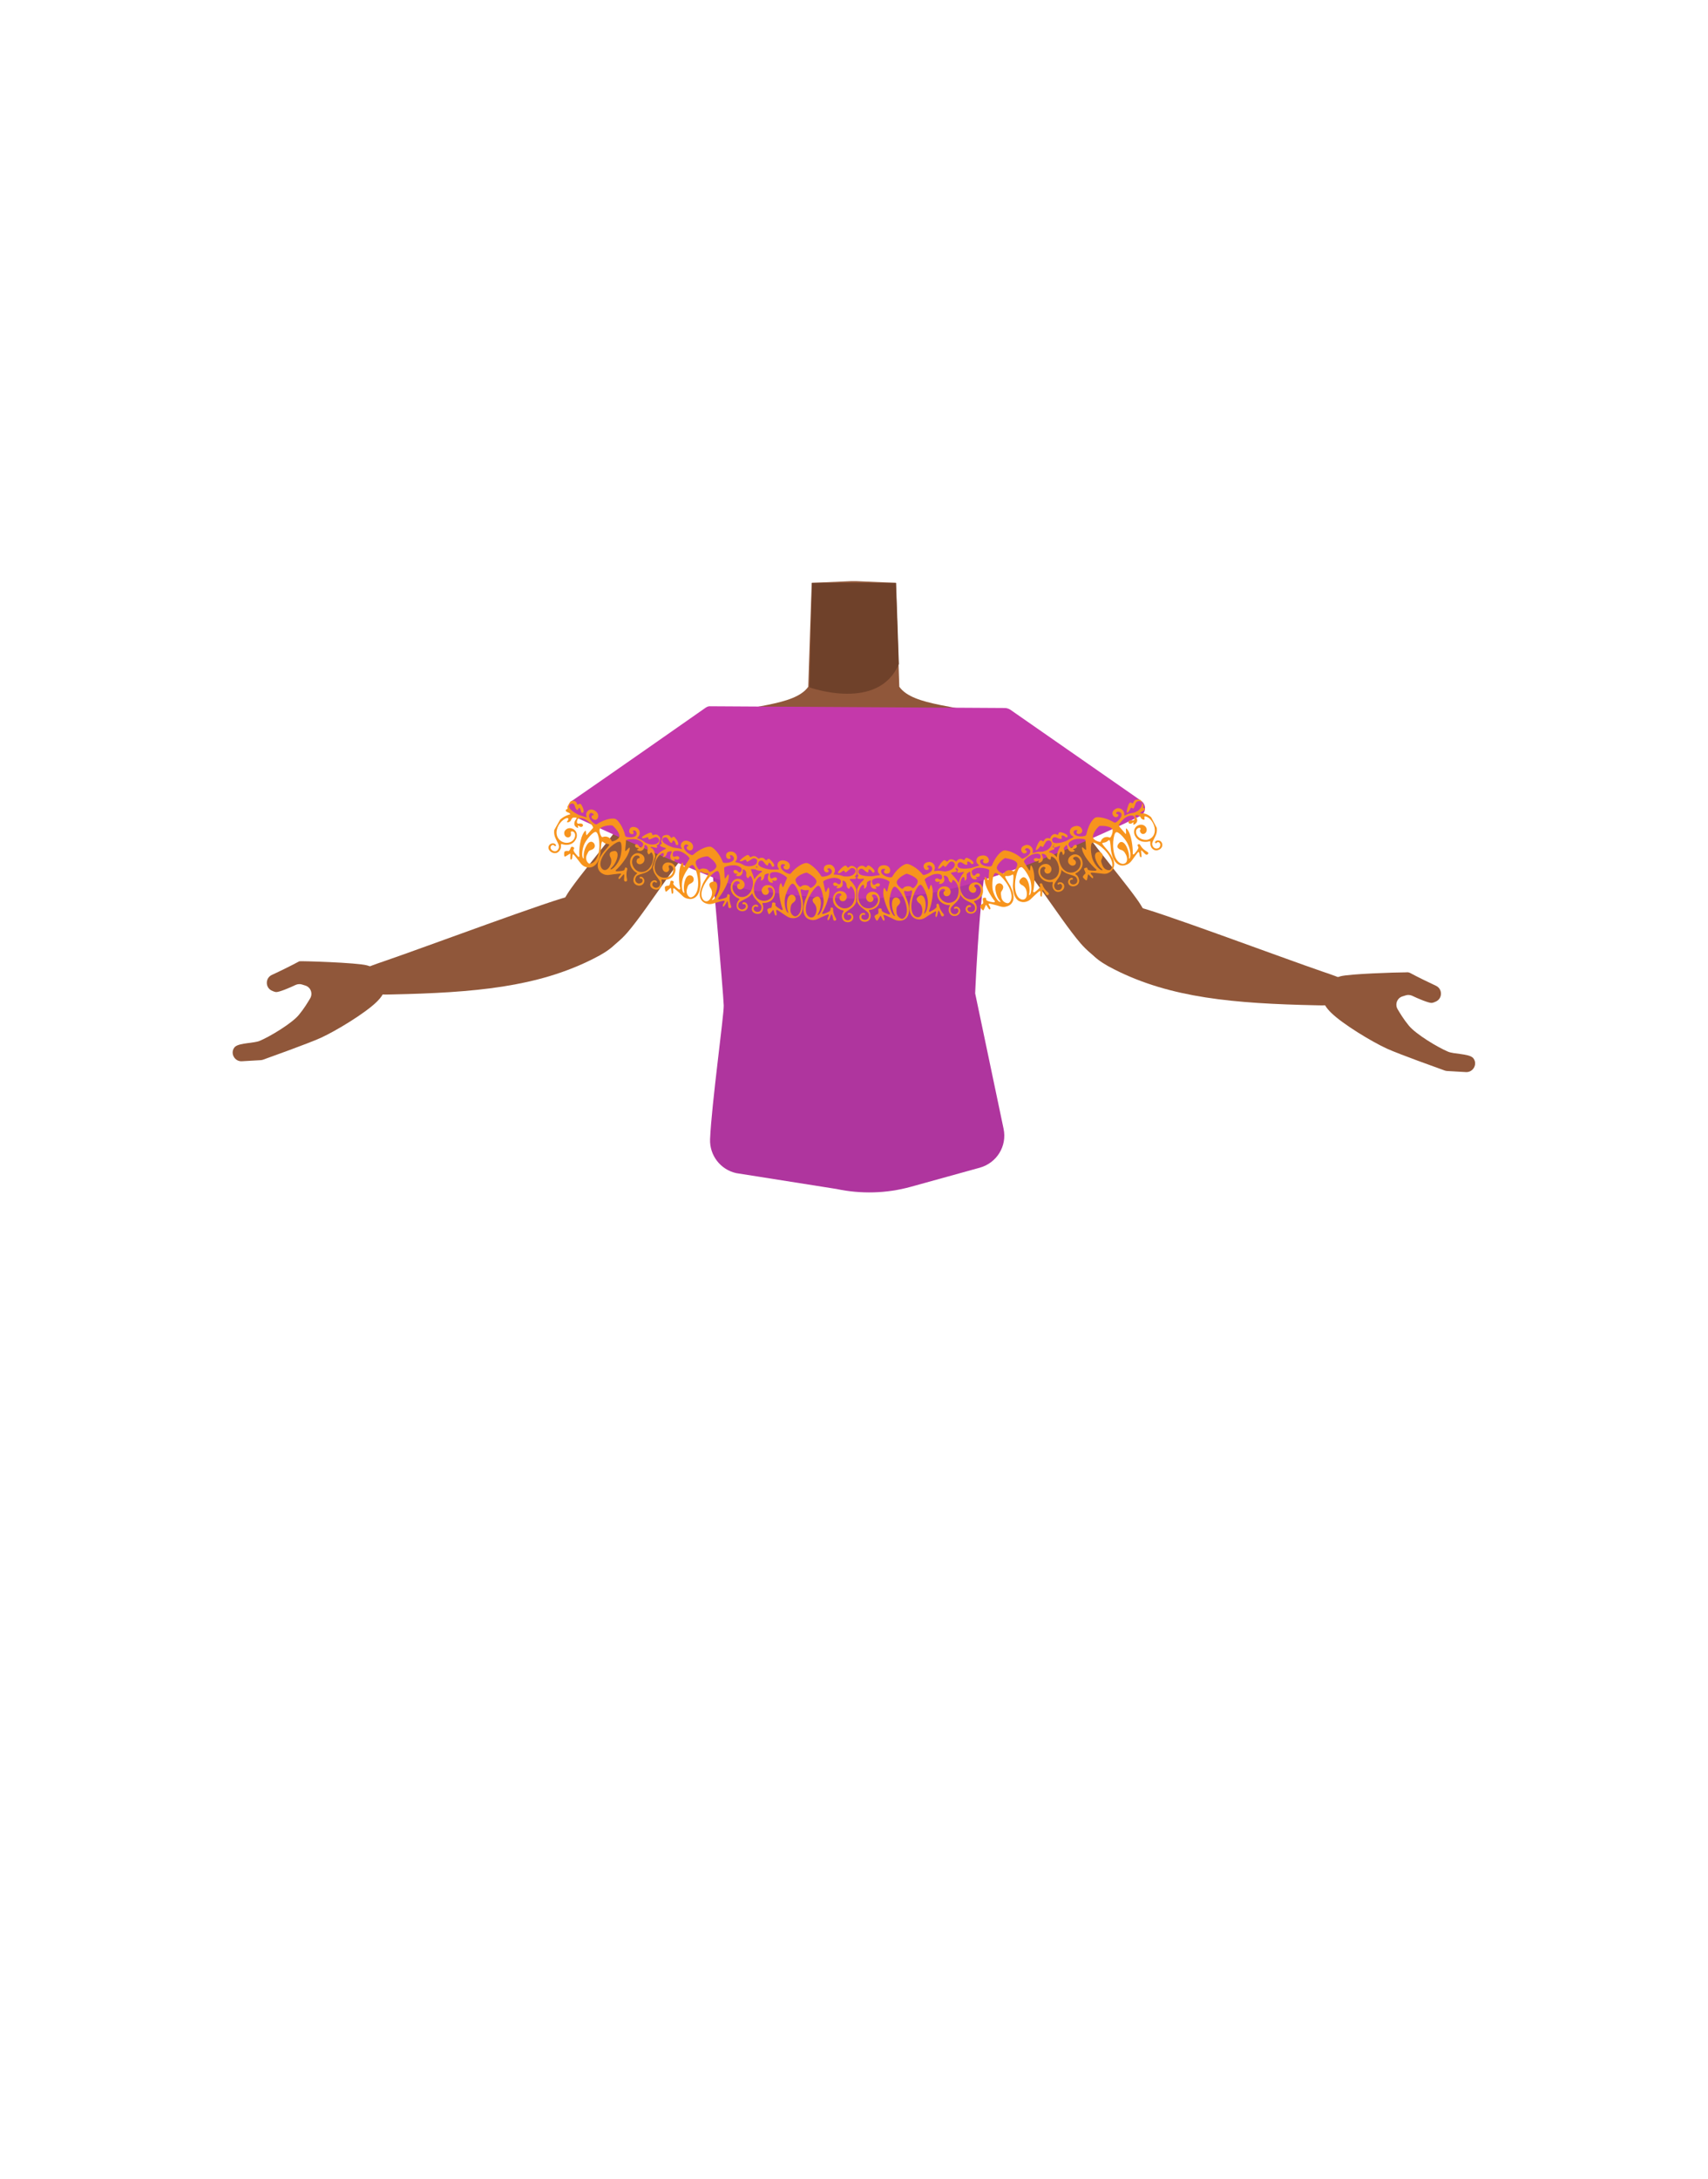 <?xml version="1.0" encoding="utf-8"?>
<!-- Generator: Adobe Illustrator 26.0.2, SVG Export Plug-In . SVG Version: 6.00 Build 0)  -->
<svg version="1.1" id="Calque_9" xmlns="http://www.w3.org/2000/svg" xmlns:xlink="http://www.w3.org/1999/xlink" x="0px" y="0px"
	 viewBox="0 0 788 1005" style="enable-background:new 0 0 788 1005;" xml:space="preserve">
<style type="text/css">
	.st0{fill:#90573A;}
	.st1{fill:#6F412A;}
	.st2{fill:#AF359E;}
	.st3{fill:#C439AA;}
	.st4{fill:#F7941D;}
</style>
<path class="st0" d="M355,349c-4.3,21.5-18,24.7-25.9,30.9c-12.6,9.8-29.3,38.2-39.7,50.2c-4.9,5.7-18.5,17-27.1,9.2l0,0
	c-10.6-10.6-3-23.9,1.3-29.8c8.6-12,28.3-34.5,34.9-47.8c4.9-9.9,7.6-20.7,23.1-29.8c0,0,15.3-10.2,26.3-3
	C354.8,333.6,356.8,340.1,355,349L355,349z"/>
<path class="st0" d="M285.2,424.1c-3.9-14.5-15.2-11.8-21.4-11C257.1,414,195,437.2,178,443c-9.6,3.3-14.8,4.8-13.4,10.7
	c1.3,5.3,11.7,5,15.8,4.9c38.5-0.8,67.6-3.4,93.4-16.5C290.8,433.7,286.2,427.9,285.2,424.1z"/>
<path class="st0" d="M138.1,443.3c-3.9,2.1-8.8,4.5-12.7,6.3c-3,1.4-3.1,5.7-0.1,7.2c0.8,0.4,1.4,0.6,2,0.7c1.5,0.1,6.6-2.1,9.1-3.3
	c0.9-0.4,2-0.5,2.9-0.2l1.6,0.5c2.5,0.8,3.5,3.7,2.2,5.9c-1.4,2.3-2.6,4.4-5.2,7.6c-3.2,3.9-13.3,10-18.1,12
	c-2.6,1.1-9,0.9-11.2,2.6c-0.2,0.1-0.3,0.3-0.5,0.5c-2,2.7,0.2,6.5,3.5,6.3l8.6-0.5c0.4,0,0.7-0.1,1.1-0.2
	c3.3-1.2,20.7-7.4,26.7-10.1c7-3.2,20.4-11.3,25.8-16.6c1.7-1.7,5-5.1,3.9-10.1c-1-4.3-5.4-5.8-8.3-6.7
	C164.8,443.9,138.5,443.1,138.1,443.3z"/>
<path class="st0" d="M433,354c4.3,21.5,18,24.7,25.9,30.9c12.6,9.8,29.3,38.2,39.7,50.2c4.9,5.7,18.5,17,27.1,9.2l0,0
	c10.7-10.6,3-23.9-1.3-29.8c-8.6-12-28.3-34.5-34.9-47.8c-4.9-9.9-7.6-20.7-23.1-29.8c0,0-15.3-10.2-26.3-3
	C433.2,338.6,431.3,345.1,433,354L433,354z"/>
<path class="st0" d="M502.8,429.1c3.9-14.5,15.2-11.8,21.4-11c6.7,0.9,68.8,24.1,85.8,29.9c9.6,3.3,14.8,4.8,13.4,10.7
	c-1.3,5.3-11.7,5-15.8,4.9c-38.5-0.8-67.5-3.4-93.4-16.5C497.2,438.7,501.8,432.9,502.8,429.1z"/>
<path class="st0" d="M650.6,448.7c3.7,2,8.3,4.2,11.9,5.9c3,1.4,3.1,5.7,0.1,7.2c-0.8,0.4-1.4,0.6-2,0.7c-1.5,0.1-6.6-2.1-9.1-3.3
	c-0.9-0.4-2-0.5-2.9-0.2l-1.6,0.5c-2.5,0.8-3.5,3.7-2.2,5.9c1.4,2.3,2.6,4.4,5.2,7.6c3.2,3.9,13.3,10,18.1,12
	c2.6,1.1,9,0.9,11.2,2.6c0.2,0.1,0.3,0.3,0.5,0.5c2,2.7-0.2,6.5-3.5,6.3l-8.6-0.5c-0.4,0-0.7-0.1-1.1-0.2
	c-3.3-1.2-20.7-7.4-26.7-10.1c-7-3.2-20.4-11.3-25.8-16.6c-1.7-1.7-5-5.1-3.9-10.1c1-4.3,5.4-5.8,8.3-6.7c4.2-1.1,25.2-1.8,30.2-1.8
	C649.4,448.3,650,448.4,650.6,448.7z"/>
<path class="st0" d="M394,419c-5.5-3.6-8-0.6-13.7,2.5c-9.8,5.3-15.8,23.7-26.7,26.2c-3.9,0.9-12.7-15.1-13.7-21.3
	c-1.5-9.3,2.5-27.5-8.4-36.9c-9.2-7.9-21.5-3.7-25.5-16.3c-7-22,13.5-38.5,23.4-42.3c15.2-5.9,37.1-5.1,43.5-14.2l0.9-27.7l0.7-20.2
	l18.3-0.8h2.2l18.3,0.8L414,289l0.9,27.7c6.4,9.1,28.4,8.4,43.5,14.2c10,3.9,30.4,20.4,23.4,42.3c-4,12.6-16.2,8.4-25.5,16.3
	c-10.9,9.3-6.9,27.5-8.4,36.9c-1,6.2-9.9,22.2-13.7,21.3c-10.8-2.5-16.9-20.9-26.7-26.2C402,418.4,399.5,415.4,394,419"/>
<path class="st1" d="M373.5,317c0,0,31.8,11.4,41.2-10.8l-1.3-37.4h-38.8L373.5,317z"/>
<path class="st2" d="M339.7,541c-7.3-1.6-12.4-8.2-12.1-15.7c0.7-16.2,6.4-57.1,6.3-61.6c-0.1-5.1-6.3-74.5-6.3-74.5
	s137.7-8.6,131.4-4.3s-9.1,73.2-9.1,73.2l13.1,62.4c1.7,8-3.1,15.8-11,18l-31.8,8.8c-11.2,3.1-23,3.4-34.3,1L339.7,541z"/>
<path class="st3" d="M263.9,369.3c16.3-11.2,54.6-38,61.6-42.9c0.7-0.5,1.5-0.8,2.4-0.7l135.7,0.8c0.8,0,1.7,0.3,2.4,0.7l60.5,42.1
	c2.6,1.8,2.3,5.8-0.6,7.1c-17.6,8.5-68,31.8-100.4,36c-39.8,5.1-66-1.1-77.4-1.6c-9.4-0.4-64.3-25.5-83.5-34.4
	C261.5,375.1,261.2,371.1,263.9,369.3z"/>
<g>
	<g>
		<g>
			<g>
				<path class="st4" d="M302.3,395l-1.7,5.3c-0.9,1.2-2.1,1.9-3.3,2.3c-3.3,1-3.7,1.1-4.1,2.4c-0.3,0.8-0.1,1.9,1.2,2.4
					c0.6,0.2,1.8-0.2,2-0.9c0.2-0.7-0.1-1.2-0.4-1.3c-0.1,0-0.5-0.1-0.6-0.1c-0.4-0.1-0.3-0.4-0.3-0.5c0.1-0.3,0.5-0.4,1-0.2
					c0.7,0.3,1.5,1.3,1.1,2.4c-0.4,1.3-1.8,1.9-3.1,1.5c-2.4-0.8-1.9-2.9-1.7-3.5c0.2-0.7,0.8-1.4,1.3-1.8c0.1-0.1,0.2-0.2,0.2-0.2
					c0.1-0.2-0.1-0.4-0.3-0.4c-0.4-0.1-4-2.6-2.6-6.6c0.5-1.3,2.1-2.9,4.2-2.2c2.2,0.7,2.4,2.5,2,3.5c-0.3,0.9-1.5,1.7-2.5,1.4
					c-1.2-0.4-1.1-1.5-0.9-1.9c0.1-0.4,0.4-0.7,0.7-0.8c0.3,0,0.5-0.1,0.6-0.2c0-0.1,0.1-0.7-0.6-1c-1.7-0.6-2.6,1.3-2.7,1.8
					c-0.7,1.8,0.6,4.7,2.8,5.5c3,1,5.5-1.3,6.4-4.1c1-3-0.2-4.6-0.5-4.7c-0.2-0.1-1,1-1.2,0.9c-0.3-0.1-0.8-1-0.6-1.7
					c0.5-1.5-0.3-2.5-1-2.7c-0.1,0-0.2,0-0.3,0.2c-0.1,0.2-0.2,1.1-0.2,1.2c-0.5,1.4-1.8,1.6-2.7,1.3c-0.1,0-0.6-0.2-0.6-0.5
					c0-0.1,0.6-0.3,0.7-0.4c0-0.1,0-0.2-0.1-0.3c0,0-0.6-0.1-0.7-0.1c-0.8-0.3-0.9-1-0.8-1.2c0.2-0.5,0.6-0.6,1-0.4
					c0.1,0,0.2,0.1,0.3,0.2c0.5,0.4,0.6,0.9,1.1,1.1c0.7,0.2,1.1-0.3,1.3-1c0.3-0.9-0.9-1.8-2.4-2.4c-1.7-0.6-5.2-0.4-5.5,0.3
					c0,0.1,0,0.3,0,0.5c0,0.7-0.5,4.3-0.3,4.4c0.3,0.1,1.6-1.7,1.9-1.6c0.3,0.1,0.1,1.2-0.3,2.2c-1.2,3.3-5,7.4-5.7,7.9
					c-0.1,0.1-0.2,0.2-0.3,0.3c-0.1,0.2,0,0.4,0.2,0.5c0.1,0,3.6,0,3.8-0.7c0.4-1.1,0.4-1.2,0.8-1c0.3,0.1,0.5,0.3,0.5,0.5
					c0.1,0.6-0.8,1.7-0.1,5c0,0.2,0,0.3,0,0.5c-0.1,0.3-0.5,0.5-0.9,0.4c-0.3-0.1-0.5-0.4-0.5-0.9c0.1-1.1,0.2-2.4-0.1-2.4
					c-0.2-0.1-1.8,2.3-2.2,2.2c-0.2-0.1-0.3-0.4-0.2-0.7c0.2-0.5,0.9-1.2,1.1-1.5c0.1-0.2,0-0.3-0.1-0.3c-0.3-0.1-1.7,0.1-3.5,0.3
					c-1.5,0.2-2.7,0.6-4.3,0c-2.5-1-3.6-3.4-2.3-6.7c0.4-1,1-2,1.7-3c0.4-0.6,2.7-3.1,3-3.7c0.1-0.3,0.1-0.4-0.1-0.5
					c-0.2-0.1-0.9-0.1-1.6-0.3l0,0l0,0c-0.6-0.3-1.2-0.8-1.3-0.9c-0.2-0.1-0.3,0-0.4,0.3c-0.3,0.6-0.4,4-0.5,4.8
					c-0.2,1.2-0.5,2.3-0.9,3.3c-1.3,3.2-3.8,4.2-6.3,3.2c-1.6-0.7-2.2-1.9-3.1-3c-1.2-1.5-2-2.6-2.3-2.7c-0.1-0.1-0.3,0-0.3,0.2
					c-0.2,0.4-0.1,1.3-0.3,1.8c-0.2,0.3-0.4,0.5-0.6,0.4c-0.4-0.2,0-2.6-0.2-2.7c-0.3-0.1-2.2,1.5-2.6,1.3c-0.3-0.1-0.3-1.7-0.1-2.2
					c0.2-0.3,1.1-0.5,1.9-0.3c0.2,0,0.6-0.6,0.7-0.8c0.2-0.5,0.3-0.8,0.4-0.9c0.1-0.2,0.3-0.5,1-0.2c0.5,0.2,0.6,0.5,0.4,0.9
					c-0.1,0.1-0.2,0.2-0.2,0.4c-0.3,0.7,2.2,3.2,2.2,3.2c0.2,0.1,0.4,0,0.5-0.2c0.1-0.1,0.1-0.3,0-0.4c-0.2-0.9,0-6.4,1.5-9.6
					c0.5-1,1.1-1.9,1.4-1.8c0.2,0.1,0.1,1.9,0.4,2c0.1,0,0.2,0,0.3-0.2c0.4-0.5,2.7-3.1,2.7-3.1c0.3-0.7-2.1-3.3-3.7-4
					c-1.4-0.7-3-0.8-3.4,0c-0.3,0.7-0.6,1.7,0.1,2c0.5,0.2,0.9-0.2,1.5,0c0.1,0,0.3,0.1,0.4,0.1c0.4,0.2,0.6,0.6,0.4,1
					c-0.1,0.2-0.6,0.7-1.4,0.3c-0.1,0-0.6-0.4-0.6-0.4c-0.1-0.1-0.2,0-0.3,0.1c-0.1,0.1,0.2,0.7,0.2,0.8c-0.1,0.2-0.6,0-0.7-0.1
					c-1.2-0.6-1.4-1.8-0.8-3.1c0.1-0.2,0.6-0.9,0.7-1.1c0.1-0.1,0-0.2-0.1-0.3c-0.2-0.1-1.4-0.1-1.6,0c-0.3,0.1-0.7,0.7-0.9,1.2
					c-0.4,0.8-1.5,1-1.7,0.9c-0.1-0.1-0.2-0.2-0.1-0.3c0,0,0.4-0.5,0.4-0.6c0.1-0.1,0.4-0.9,0-1c-0.8-0.4-3.2,1.3-4.3,3.3
					c-1.6,2.9-1.2,6.1,1.7,7.6c2.2,1.1,4.8,0.2,5.6-1.6c0.3-0.6,0.8-2.4-0.6-3.1c-0.5-0.2-0.8-0.1-1,0.1c-0.1,0.2-0.1,0.4,0,0.7
					c0.1,0.3,0,0.7-0.1,1.1c-0.1,0.2-0.8,1.2-2,0.6c-1-0.5-1.2-1.9-0.8-2.7c0.5-0.9,1.9-2,3.9-1c2,1,2,3.3,1.4,4.5
					c-1.9,4-6.2,2.6-6.4,2.5c-0.2-0.1-0.5-0.1-0.6,0.1c0,0.1,0,0.2,0,0.3c0.1,0.6,0,1.6-0.4,2.2c-0.3,0.5-1.4,2.3-3.8,1.2
					c-1.3-0.7-2-2-1.3-3.2c0.6-1,1.9-1.2,2.6-0.8c0.5,0.3,0.7,0.7,0.6,0.9c0,0.1-0.2,0.3-0.6,0.1c-0.1,0-0.4-0.3-0.5-0.4
					c-0.3-0.2-0.9,0-1.3,0.6c-0.4,0.8,0.3,1.7,0.9,2c1.3,0.7,2.2,0,2.6-0.8c0.6-1.2,0.4-1.5-1.2-4.7c-0.6-1.2-0.9-2.5-0.7-4l2.7-4.8
					c1.5-1.4,3.3-2.1,4.4-2.4c0.2-0.1,0.3-0.1,0.4-0.2c0.1-0.1,0-0.2-0.2-0.3c-0.1-0.1-0.8-0.4-0.9-0.4c-0.5-0.2-0.8-0.4-1-0.6
					c-0.1-0.2-0.1-0.4,0-0.7c0.1-0.1,0.6-0.3,0.7-0.4c0.1-0.1,0-0.3,0-0.6c0-0.1,0-0.2,0-0.4l1.3-2.3c0.2-0.1,0.3-0.2,0.5-0.3
					c0.2-0.1,0.4-0.1,0.6-0.1c0.4,0,0.8,0,1.1,0.2c0.5,0.2,0.8,0.8,0.9,1.2c0,0.2,0.1,0.3,0.3,0.3c0.1,0.1,0.2,0.1,0.3,0
					c0.3-0.3,0.7-0.4,1.1-0.2c0.4,0.2,1.7,2.7,1.3,3.7c-0.2,0.4-0.5,0.4-0.8,0.3c-0.2-0.1-0.4-0.3-0.4-0.6c0-0.4-0.3-1.4-0.6-1.6
					c-0.2-0.1-0.4,0-0.9,0.9c-0.1,0.1-0.2,0.1-0.3,0c0,0-0.4-0.2-0.7-0.9c-0.2-0.5-0.4-1.6-0.9-1.9c-0.7-0.3-1.4-0.2-1.9,0.6
					c-0.5,0.9,0.3,1.9,1.5,2.8c1.1,0.9,2.5,1.5,2.8,1.7c0.5,0.2,2.9,0.9,3.4,1.1c0.1,0.1,0.2,0.1,0.2,0c0,0,0-0.1,0-0.3
					c-0.1-0.4-0.4-1,0.1-2c0.5-1,1.7-1.7,3.3-1c1.9,0.9,2.3,2.4,1.8,3.6c-0.3,0.7-1,1.2-1.9,0.7c-1-0.4-1.1-1.1-0.9-1.6
					c0.1-0.2,0.2-0.3,0.4-0.3c0.3,0,0.5-0.1,0.5-0.2c0.1-0.2-0.2-0.5-0.7-0.8c-0.6-0.3-1,0-1.3,0.5c-0.8,1.7,1.6,4.1,2.8,4.6
					c0.2,0.1,0.5,0.1,0.8-0.1c2.8-1.9,6.8-3,8.5-2.3l0,0l0,0c1.2,0.5,3.6,3.9,4.4,7.6c0.1,0.4,0.3,0.5,0.5,0.6
					c0.2,0.1,4.1,0.9,4.8-1.1c0.2-0.6-0.2-1.6-0.8-1.8c-0.4-0.1-0.8,0-0.9,0.2c0,0.1,0,0.3,0.2,0.5c0.1,0.1,0.2,0.3,0.1,0.6
					c-0.1,0.3-0.5,0.5-1.1,0.3c-1.1-0.4-1-1.5-0.8-2.1c0.1-0.2,0.7-1.8,3.1-0.9c1.3,0.5,2,2.2,1.5,3.4c-0.2,0.6-0.6,1-0.9,1.3
					c-0.1,0.1-0.2,0.1-0.2,0.2c0,0.1,0,0.1,0.2,0.1c1.7,0.6,1.7,0.6,2.6,1.2c0.3,0.2,1.4,1.1,1.7,1.1c0.3,0.1,1.4,0.5,1.7,0.5
					c2.6,0.4,3.8-0.9,3.9-1.4c0.3-0.9-0.3-1.7-1.1-1.9c-0.6-0.2-1.4,0.3-1.7,0.4c-0.3,0.1-1.5,0.7-1.8,0.6c-0.3-0.1-0.2-0.9-0.5-1
					c-0.2-0.1-1.4,0.4-1.7,0.4c-0.4,0.1-0.7,0.1-0.9,0c-0.2-0.1-0.2-0.1-0.2-0.3c0.3-0.7,3.6-2.4,4.2-2.2c0.4,0.1,0.6,0.5,0.6,0.9
					c0,0.1,0.1,0.2,0.2,0.2c0.1,0,0.3,0,0.4,0c0.3-0.2,1-0.3,1.5-0.2c0.7,0.2,1.4,1,1.7,1.8l-0.8,2.6c-0.1,0.1-0.2,0.1-0.3,0.2
					c-0.4,0.2-0.6,0.3-0.7,0.4c0,0.1,0.1,0.2,0.2,0.3c0.1,0.1,0.2,0.3,0.1,0.5c-0.1,0.2-0.3,0.4-0.5,0.3c-0.4-0.1-2.4-0.7-2.5-0.4
					c0,0.1,0,0.2,0.1,0.4C301.4,391.2,302.2,392.9,302.3,395z M275,383.7c-1.2-0.5-4.5,3.5-5.4,5.5c-1.2,2.7-1.3,6.3-0.4,6.7
					c0,0,0.1,0,0.1-0.1c0-0.1,0-0.2,0-0.4c0-0.3-0.2-2.3,0.9-4.7c1.3-2.9,2.6-2.6,3.1-2.4c1.1,0.5,1.3,1.8,1,2.4
					c-0.3,0.8-1.3,1.2-1.7,1.3c-0.6,0.2-1,0.4-1.3,1.1c-0.2,0.4-0.4,0.8-0.6,1.2c-0.9,2.1,0.5,3.7,1,3.9c0.9,0.4,2.8-0.4,3.9-3
					C277.4,390.8,276.3,384.2,275,383.7z M282.1,387.7c0.1,0.1,0.1,0.2,0.2,0.3c0.4,0.1,2.9-0.7,3.4-2c0.5-1.3-1.2-3.6-3.1-5.3l0,0
					c-1.9-0.3-5.4,0.4-5.9,1.6c-0.5,1.2,0.7,3.6,1,3.7c0.1,0,0.3,0,0.4,0c0.7-0.3,1.5-0.3,2.3,0l0,0l0,0
					C281.3,386.4,281.9,387,282.1,387.7z M286,388.2c-1.3-0.5-6.7,3.5-8.5,7.9c-1.2,3,0,4.6,0.9,5c1.8,0.7,3-1.6,3.3-2.4
					c0.2-0.5,0.3-1,0.3-1.4c0.1-0.8-0.1-1.5-0.4-2c-0.5-0.9-0.3-1.7-0.2-1.9c0.3-0.8,2.1-1.1,2.6-0.9c1.3,0.5,1,2.5,0.5,3.9
					c-0.9,2.5-2.4,3.8-2.6,4c-0.1,0.1-0.2,0.2-0.2,0.3c0,0.1,0,0.1,0,0.2c0.8,0.3,3.3-2.3,4.3-5.1
					C286.8,393.8,287.2,388.6,286,388.2z"/>
			</g>
			<g>
				<path class="st4" d="M348.1,406.1l-0.9,5.5c-0.7,1.3-1.8,2.1-2.9,2.7c-3.1,1.6-3.5,1.7-3.7,3c-0.2,0.8,0.2,1.9,1.6,2.1
					c0.7,0.1,1.7-0.5,1.9-1.2c0.1-0.7-0.3-1.2-0.6-1.2c-0.1,0-0.5,0-0.6,0c-0.4-0.1-0.4-0.4-0.4-0.5c0.1-0.3,0.4-0.5,1-0.4
					c0.8,0.1,1.6,1,1.5,2.2c-0.2,1.3-1.5,2.1-2.9,1.9c-2.5-0.4-2.3-2.6-2.2-3.2c0.1-0.7,0.5-1.5,1-2c0.1-0.1,0.2-0.2,0.2-0.3
					c0-0.2-0.1-0.3-0.4-0.4c-0.4-0.1-4.4-2-3.5-6.2c0.3-1.3,1.6-3.2,3.8-2.8c2.2,0.5,2.7,2.1,2.5,3.1c-0.2,1-1.2,1.9-2.2,1.8
					c-1.2-0.2-1.3-1.4-1.2-1.8c0.1-0.4,0.3-0.8,0.6-0.8c0.3,0,0.5-0.1,0.6-0.3c0-0.1,0-0.7-0.8-0.9c-1.8-0.4-2.4,1.6-2.5,2.1
					c-0.4,1.9,1.2,4.6,3.6,5.1c3.1,0.5,5.2-2.1,5.7-5.1c0.5-3.1-0.9-4.6-1.2-4.6c-0.2,0-0.8,1.1-1,1.1c-0.3-0.1-1-0.9-0.8-1.6
					c0.3-1.5-0.7-2.4-1.4-2.5c-0.1,0-0.2,0-0.2,0.2c0,0.2,0,1.1-0.1,1.3c-0.3,1.4-1.6,1.8-2.4,1.6c-0.1,0-0.7-0.2-0.6-0.4
					c0-0.1,0.6-0.4,0.6-0.5c0-0.1,0-0.2-0.1-0.2c0,0-0.6,0-0.7,0c-0.9-0.2-1-0.8-1-1.1c0.1-0.5,0.5-0.7,1-0.6c0.1,0,0.2,0.1,0.4,0.1
					c0.6,0.3,0.7,0.9,1.2,1c0.7,0.1,1-0.4,1.2-1.2c0.2-0.9-1.2-1.7-2.7-2c-1.7-0.3-5.2,0.4-5.4,1.1c0,0.1,0,0.3,0,0.5
					c0.1,0.7,0.2,4.4,0.3,4.4c0.4,0.1,1.3-1.9,1.6-1.9c0.3,0.1,0.3,1.1,0.1,2.2c-0.7,3.4-3.9,8-4.5,8.6c-0.1,0.1-0.2,0.3-0.2,0.4
					c0,0.2,0.1,0.4,0.3,0.4c0.1,0,3.5-0.6,3.7-1.3c0.2-1.1,0.2-1.2,0.7-1.1c0.3,0.1,0.5,0.2,0.6,0.4c0.1,0.6-0.6,1.8,0.6,5
					c0.1,0.2,0.1,0.3,0.1,0.5c-0.1,0.4-0.5,0.5-0.8,0.5c-0.3-0.1-0.6-0.3-0.6-0.8c-0.1-1.1-0.2-2.3-0.4-2.4c-0.2,0-1.4,2.6-1.9,2.5
					c-0.2,0-0.3-0.3-0.2-0.7c0.1-0.6,0.8-1.3,0.8-1.7c0-0.2,0-0.3-0.2-0.3c-0.3-0.1-1.7,0.3-3.5,0.8c-1.4,0.4-2.6,1-4.3,0.6
					c-2.6-0.6-4.1-2.9-3.2-6.2c0.3-1,0.7-2.1,1.2-3.2c0.3-0.7,2.2-3.5,2.4-4.2c0.1-0.3,0-0.4-0.2-0.5c-0.2,0-0.9,0.1-1.6-0.1l0,0
					l0,0c-0.7-0.2-1.3-0.6-1.5-0.7c-0.2,0-0.3,0.1-0.4,0.3c-0.2,0.7,0.2,4,0.2,4.8c0,1.2-0.1,2.4-0.4,3.4c-0.8,3.4-3.1,4.7-5.7,4
					c-1.7-0.4-2.4-1.5-3.5-2.5c-1.4-1.2-2.4-2.2-2.7-2.3c-0.1,0-0.2,0-0.3,0.2c-0.1,0.4,0.1,1.3,0,1.9c-0.1,0.4-0.4,0.5-0.5,0.5
					c-0.4-0.1-0.4-2.6-0.6-2.7c-0.3-0.1-1.9,1.8-2.3,1.7c-0.3-0.1-0.6-1.7-0.4-2.2c0.1-0.3,1-0.6,1.8-0.6c0.2,0,0.5-0.7,0.5-0.9
					c0.2-0.5,0.2-0.8,0.2-1c0.1-0.2,0.2-0.5,0.9-0.3c0.5,0.1,0.7,0.4,0.6,0.8c0,0.1-0.1,0.2-0.2,0.4c-0.2,0.7,2.6,2.8,2.7,2.8
					c0.2,0.1,0.4-0.1,0.5-0.3c0-0.1,0-0.3,0-0.4c-0.3-0.8-1-6.3,0-9.7c0.3-1.1,0.8-2.1,1.1-2c0.3,0.1,0.4,1.9,0.7,2
					c0.1,0,0.2-0.1,0.3-0.3c0.3-0.6,2.2-3.5,2.2-3.5c0.2-0.7-2.6-2.9-4.3-3.4c-1.5-0.4-3.1-0.3-3.3,0.6c-0.2,0.7-0.3,1.7,0.4,1.9
					c0.5,0.1,0.9-0.3,1.5-0.3c0.1,0,0.3,0,0.4,0.1c0.5,0.1,0.7,0.5,0.6,1c-0.1,0.2-0.5,0.7-1.4,0.5c-0.1,0-0.6-0.3-0.7-0.3
					c-0.1,0-0.2,0-0.2,0.1c0,0.1,0.3,0.6,0.3,0.7c-0.1,0.2-0.6,0.1-0.7,0.1c-1.3-0.4-1.7-1.6-1.3-2.9c0.1-0.2,0.5-1,0.5-1.2
					c0-0.2,0-0.2-0.1-0.3c-0.2-0.1-1.4,0.1-1.6,0.2c-0.3,0.1-0.6,0.8-0.7,1.3c-0.3,0.9-1.3,1.2-1.5,1.2c-0.1,0-0.2-0.1-0.1-0.3
					c0,0,0.3-0.5,0.3-0.6c0-0.1,0.2-0.9-0.2-1c-0.9-0.3-2.9,1.9-3.6,4c-1,3.1-0.1,6.2,2.9,7.2c2.3,0.7,4.7-0.6,5.2-2.5
					c0.2-0.6,0.4-2.5-1.1-3c-0.5-0.2-0.8,0-0.9,0.3c-0.1,0.2,0,0.4,0.1,0.7c0.1,0.3,0.2,0.7,0.1,1.1c-0.1,0.2-0.6,1.3-1.8,0.9
					c-1-0.3-1.5-1.6-1.2-2.6c0.3-1,1.5-2.3,3.7-1.6c2.2,0.6,2.5,2.9,2.1,4.2c-1.2,4.3-5.7,3.6-5.8,3.5c-0.3-0.1-0.5,0-0.5,0.2
					c0,0.1,0,0.2,0,0.3c0.2,0.6,0.2,1.5,0,2.2c-0.2,0.6-1,2.6-3.4,1.8c-1.3-0.4-2.2-1.6-1.7-2.8c0.4-1.1,1.6-1.5,2.3-1.3
					c0.5,0.2,0.8,0.5,0.7,0.8c0,0.1-0.1,0.4-0.5,0.2c-0.1,0-0.4-0.2-0.5-0.3c-0.3-0.1-0.9,0.1-1.1,0.8c-0.3,0.8,0.5,1.6,1.1,1.8
					c1.3,0.4,2.1-0.4,2.4-1.2c0.4-1.3,0.1-1.6-1.9-4.4c-0.8-1-1.3-2.3-1.4-3.7l1.7-5.3c1.3-1.7,2.9-2.7,4-3.1
					c0.2-0.1,0.3-0.2,0.3-0.3c0-0.1-0.1-0.2-0.3-0.3c-0.1,0-0.9-0.2-1-0.3c-1-0.3-1.5-0.5-1.3-1.1c0-0.1,0.7-0.4,0.7-0.5
					c0-0.1,0-0.3-0.1-0.6c-0.1-0.1-0.1-0.3-0.2-0.4l0.8-2.5c0.7-0.5,1.8-0.7,2.5-0.5c0.5,0.2,1,0.7,1.1,1c0.1,0.2,0.2,0.3,0.3,0.3
					c0.1,0,0.3,0,0.3-0.1c0.3-0.3,0.6-0.5,1-0.4c0.4,0.2,2.2,2.4,1.9,3.4c-0.1,0.4-0.5,0.5-0.7,0.4c-0.2-0.1-0.5-0.3-0.5-0.6
					c0-0.4-0.5-1.3-0.9-1.5c-0.2-0.1-0.4,0.1-0.8,1c-0.1,0.1-0.1,0.1-0.3,0.1c0,0-0.5-0.1-0.9-0.8c-0.3-0.4-0.8-1.5-1.3-1.7
					c-0.8-0.2-1.6,0-1.9,0.9c-0.6,1.9,4.6,3.6,5.2,3.8c0.5,0.1,3.1,0.4,3.6,0.6c0.1,0,0.2,0,0.2,0c0,0,0-0.1-0.1-0.3
					c-0.2-0.4-0.6-0.9-0.3-1.9c0.3-1,1.5-2,3.1-1.5c2,0.6,2.7,2,2.4,3.3c-0.2,0.7-0.8,1.3-1.8,1c-1-0.3-1.2-1-1.1-1.4
					c0.1-0.2,0.2-0.3,0.3-0.4c0.3-0.1,0.5-0.1,0.5-0.2c0.1-0.2-0.3-0.5-0.8-0.6c-0.6-0.2-1,0.2-1.2,0.7c-0.5,1.8,2.3,3.8,3.5,4.1
					c0.3,0.1,0.5,0,0.8-0.2c2.5-2.3,6.3-4,8-3.6l0,0l0,0c1.3,0.3,4.2,3.3,5.5,6.9c0.1,0.3,0.3,0.5,0.6,0.5c0.2,0.1,4.2,0.2,4.6-1.8
					c0.1-0.6-0.4-1.5-1.1-1.7c-0.4-0.1-0.8,0.1-0.8,0.3c0,0.1,0,0.3,0.2,0.4c0.1,0.1,0.2,0.3,0.2,0.5c-0.1,0.3-0.4,0.6-1,0.5
					c-1.1-0.2-1.2-1.4-1.1-1.9c0-0.2,0.4-1.9,3-1.4c1.3,0.3,2.3,1.8,2,3.1c-0.1,0.6-0.4,1.1-0.7,1.4c-0.1,0.1-0.1,0.2-0.1,0.2
					c0,0.1,0.1,0.1,0.2,0.1c1.7,0.3,1.8,0.4,2.7,0.8c0.3,0.1,1.6,0.9,1.9,0.9c0.3,0,1.5,0.3,1.7,0.2c2.6-0.1,3.6-1.4,3.7-2
					c0.2-1-0.6-1.6-1.4-1.7c-0.6-0.1-1.4,0.5-1.6,0.7c-0.3,0.1-1.4,0.9-1.7,0.9c-0.3-0.1-0.4-0.9-0.7-0.9c-0.3-0.1-1.4,0.5-1.6,0.6
					c-0.4,0.1-0.7,0.1-0.9,0.1c-0.2,0-0.2-0.1-0.2-0.2c0.2-0.7,3.2-2.9,3.8-2.7c0.4,0.1,0.7,0.4,0.8,0.8c0,0.1,0.1,0.2,0.3,0.2
					c0.1,0,0.3,0,0.4-0.1c0.3-0.2,0.9-0.5,1.5-0.4c0.7,0.1,1.6,0.8,2,1.6l-0.4,2.7c-0.1,0.1-0.2,0.2-0.3,0.2
					c-0.4,0.2-0.6,0.4-0.6,0.5c0,0.1,0.1,0.2,0.3,0.3c0.2,0.1,0.2,0.2,0.2,0.5c0,0.2-0.2,0.4-0.4,0.4c-0.4-0.1-2.4-0.4-2.5,0
					c0,0.1,0,0.2,0.2,0.3C346.8,402.4,347.8,404.1,348.1,406.1z M319.5,398.9c-1.2-0.3-3.9,4.2-4.5,6.3c-0.8,2.9-0.3,6.4,0.6,6.6
					c0,0,0.1,0,0.1-0.1c0-0.1,0-0.2,0-0.4c-0.1-0.3-0.5-2.2,0.2-4.8c0.8-3,2.2-3,2.8-2.8c1.2,0.3,1.5,1.6,1.3,2.3
					c-0.2,0.9-1.1,1.3-1.5,1.5c-0.6,0.3-0.9,0.6-1.2,1.3c-0.1,0.4-0.3,0.9-0.4,1.3c-0.6,2.3,1,3.6,1.5,3.7c0.9,0.2,2.7-0.8,3.4-3.6
					C322.9,405.6,320.8,399.2,319.5,398.9z M327.1,401.8c0.1,0.1,0.2,0.2,0.3,0.3c0.4,0.1,2.8-1.1,3.1-2.4c0.3-1.3-1.7-3.4-3.9-4.8
					l0,0c-2,0-5.3,1.1-5.6,2.5c-0.3,1.3,1.2,3.5,1.6,3.6c0.1,0,0.3,0,0.4-0.1c0.6-0.4,1.4-0.5,2.3-0.3l0,0l0,0
					C326.1,400.7,326.8,401.2,327.1,401.8z M331.1,401.7c-1.3-0.3-6.1,4.4-7.3,9.1c-0.7,3.1,0.7,4.6,1.7,4.8c1.8,0.4,2.7-2,2.9-2.8
					c0.1-0.5,0.1-1,0.1-1.4c-0.1-0.8-0.3-1.4-0.7-1.9c-0.6-0.8-0.6-1.7-0.5-1.8c0.2-0.9,1.9-1.3,2.4-1.2c1.4,0.3,1.4,2.3,1,3.8
					c-0.6,2.6-1.8,4.1-2,4.3c-0.1,0.1-0.2,0.2-0.2,0.3c0,0.1,0,0.1,0.1,0.1c0.9,0.2,2.9-2.7,3.5-5.6
					C332.6,407.2,332.3,402,331.1,401.7z"/>
			</g>
			<g>
				<path class="st4" d="M395.1,410.3l-0.1,5.6c-0.5,1.4-1.4,2.4-2.5,3.1c-2.9,2-3.2,2.2-3.2,3.5c0,0.8,0.5,1.9,1.9,1.9
					c0.7,0,1.6-0.7,1.6-1.5c0-0.7-0.5-1.1-0.8-1.1c-0.1,0-0.5,0.1-0.6,0.1c-0.4,0-0.4-0.3-0.4-0.4c0-0.3,0.4-0.5,0.9-0.5
					c0.8,0,1.8,0.8,1.8,2c0,1.4-1.2,2.3-2.6,2.3c-2.5-0.1-2.7-2.2-2.7-2.8c0-0.7,0.3-1.6,0.7-2.1c0.1-0.1,0.1-0.2,0.1-0.3
					c0-0.2-0.2-0.3-0.5-0.3c-0.4,0-4.6-1.3-4.4-5.5c0.1-1.3,1.1-3.4,3.4-3.4c2.3,0.1,3,1.7,3,2.7c0,1-0.9,2.1-1.9,2
					c-1.3,0-1.5-1.1-1.5-1.6c0-0.4,0.2-0.8,0.4-0.9c0.3-0.1,0.5-0.2,0.5-0.4c0-0.1-0.1-0.7-0.9-0.7c-1.8-0.1-2.1,2-2.1,2.5
					c-0.1,1.9,1.9,4.3,4.3,4.4c3.2,0.1,4.9-2.8,4.9-5.8c0-3.1-1.6-4.4-1.9-4.4c-0.2,0-0.6,1.2-0.8,1.2c-0.3,0-1.1-0.7-1.1-1.5
					c0-1.6-1.1-2.3-1.7-2.3c-0.1,0-0.2,0.1-0.2,0.2c0,0.2,0.1,1.1,0.1,1.3c0,1.5-1.3,2-2.2,2c-0.1,0-0.7,0-0.7-0.3
					c0-0.1,0.5-0.5,0.5-0.6c0-0.1-0.1-0.2-0.2-0.2c0,0-0.6,0.1-0.7,0.1c-0.9,0-1.1-0.7-1.1-0.9c0-0.5,0.4-0.7,0.9-0.7
					c0.1,0,0.2,0,0.4,0.1c0.6,0.2,0.8,0.7,1.3,0.7c0.7,0,1-0.6,1-1.4c0-0.9-1.4-1.5-3-1.6c-1.8,0-5.1,1.1-5.2,1.8
					c0,0.1,0,0.3,0.1,0.5c0.2,0.7,0.8,4.3,1,4.3c0.4,0,1-2.1,1.3-2.1c0.3,0,0.5,1.1,0.4,2.2c-0.2,3.5-2.6,8.5-3.1,9.2
					c-0.1,0.1-0.2,0.3-0.2,0.4c0,0.2,0.1,0.4,0.4,0.4c0.1,0,3.4-1,3.4-1.8c0.1-1.1,0.1-1.2,0.5-1.2c0.3,0,0.6,0.1,0.7,0.3
					c0.2,0.6-0.3,1.9,1.4,4.8c0.1,0.2,0.1,0.3,0.1,0.4c0,0.4-0.4,0.6-0.7,0.6c-0.3,0-0.6-0.2-0.7-0.7c-0.2-1.1-0.5-2.3-0.8-2.3
					c-0.2,0-1,2.8-1.5,2.8c-0.2,0-0.4-0.3-0.3-0.6c0-0.6,0.6-1.4,0.6-1.8c0-0.2-0.1-0.3-0.2-0.3c-0.3,0-1.6,0.5-3.3,1.3
					c-1.4,0.6-2.4,1.4-4.1,1.3c-1.3-0.1-2.5-0.6-3.2-1.6c-0.7-1-1.1-2.4-0.9-4.1c0.1-1.1,0.4-2.2,0.7-3.3c0.2-0.7,1.7-3.8,1.7-4.5
					c0-0.3-0.1-0.4-0.3-0.4c-0.2,0-0.9,0.2-1.6,0.1l0,0l0,0c-0.7-0.1-1.4-0.4-1.5-0.4c-0.2,0-0.3,0.1-0.3,0.4
					c-0.1,0.7,0.8,4,0.9,4.7c0.2,1.2,0.2,2.4,0.1,3.4c-0.3,3.5-2.4,5.1-5.1,4.8c-1.7-0.2-2.6-1.1-3.9-1.9c-1.5-1-2.7-1.9-3-1.9
					c-0.1,0-0.2,0.1-0.3,0.3c-0.1,0.4,0.3,1.3,0.2,1.8c0,0.4-0.3,0.6-0.5,0.5c-0.4-0.1-0.8-2.5-1-2.6c-0.3,0-1.6,2.1-2,2
					c-0.3,0-0.8-1.6-0.8-2.1c0.1-0.4,0.9-0.8,1.7-0.8c0.2,0,0.4-0.7,0.4-1c0.1-0.5,0.1-0.8,0.1-1c0-0.2,0.1-0.6,0.9-0.5
					c0.5,0.1,0.7,0.3,0.7,0.7c0,0.1-0.1,0.3-0.1,0.4c-0.1,0.7,3,2.4,3,2.4c0.2,0,0.4-0.1,0.4-0.3c0-0.1,0-0.3-0.1-0.4
					c-0.4-0.8-1.9-6.1-1.5-9.6c0.1-1.1,0.5-2.1,0.8-2.1c0.3,0,0.6,1.8,0.9,1.8c0.1,0,0.2-0.1,0.3-0.3c0.2-0.6,1.6-3.8,1.6-3.8
					c0.1-0.7-3-2.5-4.7-2.8c-1.6-0.2-3.1,0.1-3.2,1c-0.1,0.7,0,1.8,0.7,1.9c0.5,0.1,0.8-0.4,1.5-0.5c0.1,0,0.3,0,0.4,0
					c0.5,0.1,0.8,0.4,0.7,0.9c0,0.2-0.4,0.8-1.3,0.7c-0.1,0-0.7-0.2-0.7-0.2c-0.1,0-0.2,0.1-0.2,0.2c0,0.1,0.4,0.6,0.4,0.7
					c0,0.2-0.6,0.2-0.7,0.2c-1.3-0.2-1.9-1.3-1.7-2.7c0-0.2,0.3-1.1,0.4-1.3c0-0.2,0-0.2-0.2-0.3c-0.2,0-1.4,0.3-1.5,0.5
					c-0.3,0.2-0.4,0.9-0.5,1.4c-0.1,0.9-1.1,1.4-1.3,1.4c-0.1,0-0.2-0.1-0.2-0.2c0,0,0.2-0.6,0.2-0.7c0-0.2,0.1-0.9-0.3-1
					c-0.9-0.2-2.6,2.2-3,4.5c-0.5,3.2,0.8,6.2,4,6.7c2.4,0.3,4.6-1.3,4.8-3.3c0.1-0.6,0.1-2.6-1.5-2.8c-0.6-0.1-0.8,0.1-0.9,0.4
					c0,0.2,0,0.4,0.2,0.7c0.2,0.3,0.3,0.7,0.2,1.1c0,0.2-0.4,1.3-1.7,1.2c-1.1-0.1-1.7-1.4-1.6-2.3c0.2-1,1.1-2.5,3.4-2.2
					c2.3,0.3,2.9,2.6,2.7,3.9c-0.6,4.4-5.1,4.4-5.3,4.3c-0.3,0-0.5,0.1-0.5,0.2c0,0.1,0,0.2,0.1,0.3c0.3,0.6,0.4,1.5,0.3,2.2
					c-0.1,0.6-0.6,2.7-3.1,2.3c-1.3-0.2-2.4-1.2-2.1-2.6c0.2-1.2,1.3-1.7,2.1-1.6c0.5,0.1,0.8,0.4,0.8,0.7c0,0.1-0.1,0.4-0.5,0.3
					c-0.1,0-0.5-0.2-0.6-0.2c-0.3-0.1-0.9,0.2-1,0.9c-0.1,0.8,0.7,1.5,1.4,1.6c1.4,0.2,2.1-0.7,2.2-1.6c0.2-1.3-0.1-1.5-2.5-4
					c-0.9-0.9-1.6-2.1-1.9-3.5l0.9-5.5c1-1.8,2.5-3,3.5-3.7c0.2-0.1,0.3-0.2,0.3-0.3c0-0.1-0.1-0.2-0.3-0.3c-0.1,0-0.9-0.1-1.1-0.1
					c-1.1-0.2-1.6-0.3-1.5-0.9c0-0.1,0.6-0.4,0.7-0.6c0-0.1,0-0.3-0.2-0.6c-0.1-0.1-0.2-0.2-0.2-0.4l0.4-2.6c0.7-0.6,1.6-1,2.4-0.8
					c0.6,0.1,1.1,0.6,1.3,0.9c0.1,0.1,0.2,0.2,0.4,0.2c0.1,0,0.3,0,0.3-0.1c0.2-0.4,0.6-0.6,1-0.5c0.4,0.1,2.5,2.1,2.4,3.1
					c-0.1,0.4-0.4,0.5-0.6,0.5c-0.3,0-0.5-0.2-0.6-0.5c-0.1-0.4-0.7-1.3-1.1-1.3c-0.3,0-0.4,0.2-0.6,1.1c0,0.1-0.1,0.1-0.3,0.1
					c0,0-0.5-0.1-1-0.7c-0.3-0.4-1-1.4-1.5-1.5c-0.8-0.1-1.5,0.2-1.7,1.2c-0.2,1,1.1,1.7,2.5,2.2c1.4,0.5,2.9,0.7,3.2,0.7
					c0.5,0.1,3.1,0,3.7,0c0.1,0,0.2,0,0.2-0.1c0-0.1,0-0.1-0.1-0.3c-0.2-0.4-0.7-0.8-0.6-1.9c0.1-1.1,1.1-2.2,2.9-1.9
					c2.1,0.3,3,1.6,2.8,2.9c-0.1,0.7-0.6,1.4-1.6,1.3c-1.1-0.1-1.4-0.8-1.3-1.3c0-0.2,0.1-0.4,0.3-0.4c0.3-0.1,0.4-0.2,0.4-0.3
					c0-0.2-0.3-0.4-0.9-0.5c-0.6-0.1-1,0.3-1.1,0.9c-0.2,1.8,2.8,3.5,4,3.6c0.3,0,0.5,0,0.7-0.3c2.2-2.7,5.6-4.9,7.4-4.7l0,0l0,0
					c1.3,0.2,4.6,2.7,6.5,5.9c0.2,0.3,0.4,0.4,0.7,0.4c0.2,0,4.2-0.3,4.3-2.4c0-0.6-0.6-1.5-1.3-1.5c-0.4,0-0.7,0.2-0.8,0.4
					c0,0.1,0.1,0.3,0.3,0.4c0.2,0.1,0.3,0.3,0.3,0.5c0,0.3-0.3,0.6-0.9,0.6c-1.1-0.1-1.4-1.2-1.3-1.8c0-0.2,0.1-1.9,2.7-1.8
					c1.3,0.1,2.5,1.5,2.4,2.8c0,0.6-0.3,1.1-0.5,1.5c-0.1,0.1-0.1,0.2-0.1,0.2c0,0.1,0.1,0.1,0.2,0.1c1.8,0.1,1.8,0.1,2.8,0.3
					c0.3,0.1,1.7,0.6,2,0.6c0.3,0,1.5,0,1.8,0c2.6-0.4,3.3-1.9,3.3-2.4c0-1-0.8-1.5-1.6-1.5c-0.6,0-1.3,0.7-1.5,0.9
					c-0.2,0.2-1.2,1.1-1.5,1.1c-0.3,0-0.5-0.8-0.8-0.8c-0.3,0-1.3,0.8-1.5,0.9c-0.3,0.2-0.7,0.3-0.9,0.3c-0.2,0-0.3-0.1-0.3-0.2
					c0-0.8,2.7-3.4,3.4-3.3c0.4,0,0.7,0.3,0.9,0.7c0,0.1,0.2,0.2,0.3,0.2c0.1,0,0.3,0,0.4-0.2c0.2-0.3,0.9-0.6,1.4-0.6
					c0.7,0,1.7,0.6,2.2,1.3l0,2.7c-0.1,0.1-0.2,0.2-0.3,0.3c-0.4,0.3-0.5,0.5-0.5,0.6c0,0.1,0.1,0.2,0.3,0.2c0.2,0,0.2,0.2,0.2,0.4
					c0,0.2-0.1,0.5-0.4,0.5c-0.4,0-2.5-0.1-2.5,0.3c0,0.1,0.1,0.2,0.2,0.3C393.2,406.9,394.5,408.4,395.1,410.3z M365.7,407.5
					c-1.3-0.1-3.3,4.7-3.6,6.9c-0.4,2.9,0.6,6.4,1.5,6.5c0.1,0,0.1,0,0.1-0.1c0-0.1,0-0.2-0.1-0.3c-0.1-0.2-0.8-2.1-0.5-4.7
					c0.4-3.1,1.7-3.2,2.3-3.2c1.2,0.1,1.7,1.3,1.7,2c-0.1,0.9-0.9,1.5-1.2,1.7c-0.5,0.4-0.8,0.7-1,1.5c-0.1,0.4-0.2,0.9-0.2,1.4
					c-0.3,2.3,1.5,3.4,2.1,3.4c0.9,0.1,2.6-1.2,2.8-4C370.1,413.6,367.1,407.6,365.7,407.5z M373.7,409.3c0.1,0.1,0.2,0.2,0.3,0.2
					c0.4,0,2.6-1.5,2.7-2.9c0.1-1.3-2.2-3.1-4.5-4.2l0,0c-1.9,0.3-5,1.9-5.2,3.3c-0.1,1.3,1.7,3.2,2.1,3.3c0.1,0,0.2-0.1,0.4-0.1
					c0.5-0.5,1.3-0.8,2.2-0.7l0,0l0,0C372.6,408.3,373.3,408.7,373.7,409.3z M377.6,408.5c-1.3-0.1-5.4,5.3-5.8,10.1
					c-0.3,3.2,1.3,4.4,2.4,4.5c1.9,0.1,2.4-2.4,2.5-3.2c0-0.5,0-1-0.1-1.4c-0.2-0.7-0.5-1.4-0.9-1.8c-0.8-0.7-0.8-1.5-0.8-1.7
					c0.1-0.9,1.7-1.6,2.2-1.6c1.4,0.1,1.7,2,1.6,3.6c-0.2,2.7-1.2,4.4-1.4,4.6c-0.1,0.2-0.1,0.3-0.1,0.3c0,0.1,0,0.1,0.1,0.1
					c0.9,0.1,2.5-3.1,2.7-6.1C380,413.7,378.9,408.6,377.6,408.5z"/>
			</g>
			<g>
				<path class="st4" d="M442.2,407l0.9,5.5c-0.3,1.5-1,2.6-1.9,3.5c-2.5,2.4-2.8,2.7-2.6,4c0.1,0.8,0.8,1.8,2.2,1.6
					c0.7-0.1,1.5-1,1.4-1.7c-0.1-0.7-0.6-1-1-1c-0.1,0-0.5,0.2-0.6,0.2c-0.4,0.1-0.5-0.3-0.5-0.3c0-0.3,0.3-0.6,0.8-0.7
					c0.8-0.1,1.9,0.5,2.1,1.6c0.2,1.3-0.8,2.5-2.2,2.7c-2.5,0.3-3-1.8-3.1-2.3c-0.1-0.7,0-1.6,0.4-2.2c0.1-0.1,0.1-0.2,0.1-0.3
					c0-0.2-0.2-0.3-0.5-0.2c-0.4,0.1-4.8-0.5-5.3-4.7c-0.2-1.3,0.5-3.6,2.8-3.9c2.3-0.3,3.2,1.2,3.4,2.2c0.1,1-0.5,2.2-1.6,2.3
					c-1.2,0.2-1.7-0.9-1.7-1.3c0-0.4,0-0.8,0.3-1c0.3-0.1,0.5-0.3,0.4-0.5c0-0.1-0.2-0.7-1-0.6c-1.8,0.2-1.7,2.3-1.7,2.8
					c0.2,1.9,2.6,4,5,3.6c3.1-0.4,4.3-3.5,3.9-6.5c-0.5-3.1-2.3-4.1-2.6-4c-0.2,0-0.4,1.3-0.6,1.3c-0.3,0-1.2-0.6-1.3-1.3
					c-0.2-1.5-1.4-2.1-2.1-2c-0.1,0-0.2,0.1-0.2,0.3c0,0.2,0.3,1,0.3,1.2c0.2,1.4-0.9,2.2-1.8,2.3c-0.1,0-0.7,0.1-0.7-0.2
					c0-0.1,0.4-0.6,0.4-0.7c0-0.1-0.1-0.2-0.2-0.2c0,0-0.6,0.2-0.7,0.2c-0.9,0.1-1.2-0.5-1.3-0.7c-0.1-0.5,0.3-0.8,0.7-0.9
					c0.1,0,0.2,0,0.4,0c0.6,0.1,0.9,0.6,1.4,0.5c0.7-0.1,0.8-0.7,0.7-1.5c-0.1-0.9-1.6-1.3-3.2-1c-0.9,0.1-2.1,0.7-3.1,1.2
					c-1,0.5-1.7,1.1-1.7,1.5c0,0.1,0.1,0.3,0.2,0.4c0.3,0.6,1.5,4.1,1.7,4.1c0.4,0,0.6-2.2,1-2.2c0.3,0,0.6,1,0.8,2.1
					c0.4,3.5-1.2,8.8-1.6,9.6c-0.1,0.2-0.1,0.3-0.1,0.4c0,0.2,0.2,0.3,0.4,0.3c0,0,0.8-0.4,1.6-0.9c0.8-0.5,1.5-1.1,1.5-1.5
					c-0.1-1.1-0.1-1.2,0.3-1.3c0.3,0,0.6,0,0.7,0.2c0.3,0.5,0,1.9,2.2,4.5c0.1,0.1,0.2,0.3,0.2,0.4c0,0.4-0.3,0.7-0.6,0.7
					c-0.3,0-0.6-0.1-0.8-0.6c-0.4-1-0.9-2.2-1.1-2.1c-0.2,0-0.6,2.9-1,3c-0.2,0-0.4-0.2-0.4-0.5c-0.1-0.6,0.3-1.5,0.3-1.8
					c0-0.2-0.1-0.3-0.3-0.3c-0.3,0.1-1.5,0.8-3.1,1.8c-1.3,0.8-2.2,1.7-3.9,1.9c-2.7,0.2-4.8-1.5-5-4.9c-0.1-1.1,0-2.2,0.2-3.4
					c0.1-0.7,1.1-4,1-4.7c0-0.3-0.1-0.4-0.3-0.4c-0.2,0-0.8,0.4-1.5,0.4l0,0l0,0c-0.7,0.1-1.4-0.2-1.6-0.2c-0.2,0-0.3,0.1-0.3,0.4
					c0,0.7,1.4,3.8,1.6,4.5c0.4,1.1,0.6,2.3,0.7,3.3c0.1,1.7-0.3,3.1-1,4.1c-0.8,0.9-1.9,1.5-3.2,1.5c-1.7,0.1-2.8-0.7-4.1-1.3
					c-1.7-0.8-3-1.4-3.3-1.4c-0.2,0-0.2,0.1-0.2,0.3c0,0.4,0.5,1.2,0.5,1.8c0,0.4-0.2,0.6-0.4,0.6c-0.4,0-1.2-2.3-1.4-2.3
					c-0.3,0-1.3,2.3-1.7,2.3c-0.3,0-1.1-1.4-1.1-2c0-0.4,0.7-0.9,1.5-1.1c0.2-0.1,0.3-0.8,0.3-1c0-0.5-0.1-0.8-0.1-1
					c0-0.2,0-0.6,0.8-0.6c0.5,0,0.8,0.2,0.8,0.6c0,0.1,0,0.3,0,0.4c0,0.7,3.3,1.8,3.4,1.8c0.2,0,0.4-0.2,0.4-0.4
					c0-0.1-0.1-0.3-0.2-0.4c-0.5-0.7-2.9-5.7-2.9-9.2c0-1.1,0.1-2.2,0.5-2.2c0.3,0,0.9,1.7,1.2,1.6c0.1,0,0.2-0.1,0.2-0.3
					c0.1-0.6,1-4,1-4c0-0.7-3.3-2-5.1-1.9c-1.6,0-3,0.6-3,1.5c0,0.8,0.3,1.7,1,1.7c0.5,0,0.7-0.6,1.4-0.7c0.1,0,0.3-0.1,0.4-0.1
					c0.5,0,0.8,0.3,0.9,0.7c0,0.2-0.3,0.9-1.2,0.9c-0.1,0-0.7-0.1-0.7-0.1c-0.1,0-0.2,0.1-0.2,0.2c0,0.1,0.5,0.5,0.5,0.6
					c0,0.2-0.5,0.3-0.7,0.3c-1.4,0-2.1-1-2.1-2.4c0-0.2,0.2-1.1,0.2-1.3c0-0.2-0.1-0.2-0.2-0.2c-0.2,0-1.3,0.5-1.4,0.7
					c-0.3,0.2-0.3,0.9-0.3,1.5c0,0.9-0.9,1.6-1.1,1.6c-0.1,0-0.2-0.1-0.2-0.2c0,0,0.1-0.6,0.1-0.7c0-0.2-0.1-0.9-0.5-0.9
					c-0.9,0-2.2,2.7-2.3,5c0,3.3,1.8,5.9,4.9,5.9c2.4,0,4.3-2,4.3-3.9c0-0.6-0.4-2.5-2-2.5c-0.6,0-0.8,0.3-0.8,0.5
					c0,0.2,0.1,0.4,0.3,0.6c0.2,0.2,0.4,0.6,0.4,1c0,0.2-0.2,1.4-1.5,1.4c-1.1,0-1.9-1.1-1.9-2.1c0-1,0.7-2.6,3-2.7
					c2.3,0,3.3,2.1,3.3,3.4c0.1,4.5-4.3,5-4.5,5c-0.3,0-0.5,0.1-0.5,0.3c0,0.1,0.1,0.2,0.1,0.3c0.4,0.5,0.7,1.4,0.7,2.1
					c0,0.6-0.2,2.7-2.7,2.8c-1.4,0-2.5-0.8-2.5-2.2c0-1.2,1-1.9,1.8-1.9c0.6,0,0.9,0.3,0.9,0.5c0,0.1,0,0.4-0.4,0.4
					c-0.1,0-0.5-0.1-0.6-0.1c-0.4,0-0.8,0.4-0.8,1.1c0,0.9,1,1.3,1.6,1.3c1.4,0,1.9-1,1.9-1.9c0-1.3-0.3-1.5-3.1-3.6
					c-1-0.7-1.9-1.8-2.4-3.1l0.1-5.6c0.7-2,2-3.4,2.9-4.2c0.1-0.1,0.2-0.3,0.2-0.4c0-0.1-0.1-0.2-0.4-0.2c-0.1,0-0.9,0.1-1.1,0.1
					c-1.1,0-1.6,0-1.6-0.7c0-0.1,0.5-0.6,0.6-0.7c0-0.1-0.1-0.3-0.3-0.5c-0.1-0.1-0.2-0.2-0.3-0.3l0-2.7c0.5-0.7,1.5-1.2,2.2-1.2
					c0.6,0,1.2,0.4,1.4,0.6c0.1,0.1,0.3,0.2,0.4,0.2c0.1,0,0.3-0.1,0.3-0.2c0.2-0.4,0.5-0.7,0.9-0.7c0.4,0,2.8,1.7,2.8,2.7
					c0,0.4-0.3,0.6-0.6,0.6c-0.3,0-0.5-0.1-0.6-0.4c-0.2-0.4-0.9-1.1-1.3-1.1c-0.3,0-0.3,0.2-0.4,1.2c0,0.1-0.1,0.2-0.2,0.2
					c0,0-0.5,0-1.1-0.5c-0.4-0.3-1.2-1.2-1.8-1.2c-0.8,0-1.5,0.5-1.5,1.5c0,2.1,5.4,2,6.1,2c0.5,0,3-0.5,3.6-0.5
					c0.1,0,0.2,0,0.2-0.1c0-0.1-0.1-0.1-0.1-0.3c-0.3-0.4-0.8-0.7-0.8-1.8c0-1.1,0.8-2.3,2.5-2.4c2.1-0.1,3.2,1.1,3.2,2.4
					c0,0.7-0.4,1.5-1.4,1.5c-1.1,0.1-1.5-0.5-1.5-1c0-0.2,0.1-0.4,0.2-0.5c0.3-0.1,0.4-0.3,0.4-0.4c0-0.2-0.4-0.4-1-0.3
					c-0.6,0-0.9,0.5-0.9,1.1c0,1.9,3.3,2.9,4.5,2.8c0.3,0,0.5-0.1,0.7-0.4c1.7-3,4.8-5.6,6.6-5.8l0,0l0,0c1.3-0.1,5,1.9,7.3,4.8
					c0.2,0.3,0.5,0.4,0.7,0.3c0.2,0,4.1-1,3.8-3.1c-0.1-0.7-0.8-1.3-1.6-1.3c-0.4,0-0.7,0.3-0.7,0.6c0,0.1,0.1,0.3,0.4,0.3
					c0.2,0.1,0.3,0.2,0.3,0.5c0,0.3-0.2,0.7-0.8,0.7c-1.1,0.1-1.5-1-1.6-1.5c0-0.2-0.2-1.9,2.4-2.2c1.3-0.2,2.7,1,2.8,2.3
					c0.1,0.6-0.1,1.1-0.3,1.6c-0.1,0.1-0.1,0.2-0.1,0.2c0,0.1,0.1,0.1,0.2,0.1c1.8-0.2,1.8-0.2,2.8-0.1c0.3,0,1.8,0.3,2,0.3
					c0.3-0.1,1.5-0.2,1.7-0.3c2.5-0.8,3-2.4,2.9-3c-0.2-1-1-1.4-1.8-1.3c-0.6,0.1-1.1,0.9-1.3,1.1c-0.2,0.2-1,1.3-1.3,1.4
					c-0.3,0-0.6-0.7-0.9-0.7c-0.3,0-1.1,1-1.3,1.1c-0.3,0.2-0.6,0.4-0.8,0.4c-0.2,0-0.3,0-0.3-0.1c-0.1-0.8,2.1-3.7,2.8-3.8
					c0.4-0.1,0.7,0.2,1,0.5c0.1,0.1,0.2,0.1,0.3,0.1c0.1,0,0.3-0.1,0.4-0.2c0.2-0.3,0.7-0.8,1.3-0.8c0.7-0.1,1.7,0.3,2.4,0.9
					l0.4,2.7c-0.1,0.1-0.1,0.2-0.2,0.3c-0.3,0.4-0.4,0.6-0.4,0.7c0,0.1,0.1,0.2,0.3,0.2c0.2,0,0.3,0.2,0.3,0.4c0,0.2,0,0.5-0.3,0.5
					c-0.4,0.1-2.4,0.3-2.4,0.7c0,0.1,0.1,0.2,0.3,0.3C439.7,403.9,441.2,405.2,442.2,407z M412.7,408.9c-1.3,0.1-2.5,5.2-2.4,7.3
					c0.1,3,1.6,6.2,2.5,6.2c0.1,0,0.1-0.1,0.1-0.1c0-0.1-0.1-0.2-0.1-0.3c-0.2-0.2-1.1-2-1.3-4.6c-0.1-3.1,1.2-3.5,1.8-3.5
					c1.2-0.1,1.9,1.1,2,1.8c0.1,0.9-0.7,1.6-1,1.9c-0.4,0.4-0.7,0.8-0.7,1.6c0,0.4,0,0.9,0,1.4c0.1,2.3,2.1,3.1,2.6,3.1
					c0.9,0,2.4-1.5,2.2-4.4C418,414.3,414.1,408.8,412.7,408.9z M420.8,409.4c0.1,0.1,0.2,0.2,0.4,0.2c0.4,0,2.3-1.9,2.2-3.3
					c-0.1-1.3-2.7-2.7-5.1-3.4l0,0c-1.9,0.7-4.7,2.6-4.6,4.1c0.1,1.3,2.2,2.9,2.6,2.9c0.1,0,0.2-0.1,0.3-0.2c0.4-0.6,1.2-0.9,2.1-1
					l0,0l0,0C419.6,408.6,420.3,408.9,420.8,409.4z M424.6,408c-1.3,0.1-4.5,6.1-4.1,10.9c0.2,3.2,2,4.2,3.1,4.1
					c1.9-0.2,2-2.8,1.9-3.6c0-0.5-0.2-1-0.3-1.4c-0.3-0.7-0.7-1.3-1.2-1.6c-0.9-0.6-1-1.4-1.1-1.6c-0.1-0.9,1.4-1.9,1.9-1.9
					c1.4-0.1,2,1.8,2.2,3.3c0.3,2.6-0.5,4.5-0.6,4.7c-0.1,0.2-0.1,0.3-0.1,0.3c0,0.1,0.1,0.1,0.1,0.1c0.9-0.1,2-3.5,1.6-6.4
					C427.8,412.8,425.8,407.9,424.6,408z"/>
			</g>
			<g>
				<path class="st4" d="M487.9,395.7l1.8,5.3c0,1.5-0.6,2.7-1.3,3.8c-2,2.8-2.3,3.1-1.9,4.4c0.3,0.8,1,1.6,2.4,1.2
					c0.7-0.2,1.3-1.3,1.1-2c-0.2-0.7-0.8-0.9-1.1-0.8c-0.1,0-0.4,0.3-0.5,0.3c-0.4,0.1-0.5-0.2-0.5-0.2c-0.1-0.3,0.2-0.6,0.7-0.8
					c0.7-0.2,1.9,0.1,2.3,1.2c0.4,1.3-0.4,2.6-1.7,3c-2.4,0.8-3.3-1.2-3.5-1.7c-0.2-0.7-0.2-1.6,0-2.2c0-0.1,0.1-0.2,0-0.3
					c-0.1-0.2-0.3-0.2-0.5-0.2c-0.2,0.1-1.4,0.2-2.7-0.3c-1.3-0.4-2.7-1.5-3.3-3.5c-0.4-1.3-0.1-3.5,2.1-4.3
					c2.2-0.7,3.4,0.6,3.7,1.6c0.3,0.9-0.1,2.3-1.2,2.6c-1.2,0.4-1.8-0.6-1.9-1c-0.1-0.4-0.1-0.8,0.1-1c0.3-0.2,0.4-0.4,0.3-0.6
					c0-0.1-0.3-0.6-1.1-0.4c-1.7,0.6-1.3,2.6-1.2,3.1c0.6,1.9,3.2,3.5,5.5,2.7c3-1,3.7-4.3,2.7-7.1c-1-3-3-3.6-3.2-3.5
					c-0.2,0.1-0.2,1.4-0.4,1.4c-0.3,0.1-1.3-0.3-1.5-1c-0.5-1.5-1.8-1.8-2.4-1.6c-0.1,0-0.2,0.1-0.1,0.3c0.1,0.2,0.5,1,0.5,1.1
					c0.4,1.4-0.5,2.4-1.4,2.6c-0.1,0-0.6,0.2-0.7,0c0-0.1,0.3-0.6,0.3-0.8c0-0.1-0.1-0.2-0.2-0.1c0,0-0.6,0.3-0.7,0.3
					c-0.9,0.2-1.3-0.3-1.4-0.5c-0.1-0.5,0.1-0.8,0.6-0.9c0.1,0,0.2,0,0.4-0.1c0.6,0,1,0.4,1.5,0.3c0.7-0.2,0.7-0.9,0.5-1.6
					c-0.3-0.9-1.8-0.9-3.3-0.5c-1.7,0.5-4.5,2.7-4.3,3.4c0,0.1,0.1,0.2,0.2,0.4c0.4,0.6,2.2,3.8,2.4,3.8c0.4-0.1,0.3-2.3,0.6-2.4
					c0.3-0.1,0.8,0.9,1.1,2c1,3.4,0.3,8.9,0,9.7c-0.1,0.2-0.1,0.3,0,0.4c0.1,0.2,0.2,0.3,0.5,0.3c0.1,0,2.9-2.1,2.7-2.8
					c-0.3-1.1-0.4-1.2,0.1-1.3c0.3-0.1,0.6-0.1,0.7,0.1c0.4,0.4,0.3,1.9,2.9,4.1c0.1,0.1,0.2,0.3,0.3,0.4c0.1,0.3-0.2,0.7-0.5,0.8
					c-0.3,0.1-0.6,0-0.9-0.5c-0.6-0.9-1.3-2-1.5-1.9c-0.2,0.1-0.1,2.9-0.5,3.1c-0.2,0-0.4-0.1-0.5-0.5c-0.2-0.5,0.1-1.5,0-1.9
					c-0.1-0.2-0.2-0.3-0.3-0.2c-0.3,0.1-1.3,1-2.7,2.3c-1.1,1-1.8,2.1-3.5,2.6c-1.3,0.4-2.5,0.2-3.6-0.4c-1-0.7-1.8-1.9-2.2-3.6
					c-0.3-1-0.4-2.2-0.4-3.4c0-0.7,0.4-4.1,0.2-4.8c-0.1-0.3-0.2-0.4-0.4-0.3c-0.2,0.1-0.8,0.5-1.5,0.6l0,0l0,0
					c-0.7,0.2-1.4,0-1.6,0.1c-0.2,0-0.3,0.2-0.2,0.5c0.2,0.7,2,3.5,2.4,4.2c0.5,1.1,1,2.2,1.2,3.2c0.8,3.4-0.6,5.6-3.3,6.2
					c-1.7,0.4-2.8-0.2-4.3-0.6c-1.8-0.5-3.1-0.8-3.5-0.8c-0.1,0-0.2,0.1-0.2,0.3c0.1,0.4,0.7,1.1,0.8,1.7c0.1,0.4-0.1,0.6-0.3,0.7
					c-0.4,0.1-1.5-2.2-1.7-2.1c-0.3,0.1-0.9,2.5-1.3,2.5c-0.3,0.1-1.3-1.2-1.4-1.8c-0.1-0.4,0.6-1,1.3-1.3c0.2-0.1,0.1-0.8,0.1-1
					c-0.1-0.5-0.2-0.8-0.2-1c0-0.2-0.1-0.6,0.7-0.7c0.5-0.1,0.8,0,0.9,0.5c0,0.1,0,0.3,0,0.4c0.1,0.8,3.6,1.3,3.7,1.2
					c0.2-0.1,0.3-0.2,0.3-0.4c0-0.1-0.1-0.2-0.2-0.4c-0.6-0.6-3.8-5.1-4.4-8.6c-0.2-1.1-0.2-2.2,0.1-2.3c0.3-0.1,1.2,1.5,1.5,1.4
					c0.1,0,0.1-0.1,0.1-0.4c0-0.6,0.3-4.1,0.3-4.1c-0.2-0.7-3.6-1.3-5.4-1.1c-1.5,0.3-2.9,1.1-2.7,2c0.1,0.7,0.5,1.7,1.2,1.6
					c0.5-0.1,0.6-0.7,1.2-0.9c0.1-0.1,0.2-0.1,0.4-0.1c0.5-0.1,0.9,0.1,1,0.6c0,0.2-0.1,0.9-1,1c-0.1,0-0.7,0-0.7,0
					c-0.1,0-0.2,0.1-0.2,0.2c0,0.1,0.6,0.4,0.6,0.5c0,0.2-0.5,0.3-0.6,0.4c-1.3,0.2-2.2-0.6-2.5-2c0-0.2,0-1.1-0.1-1.3
					c0-0.2-0.1-0.2-0.2-0.2c-0.2,0-1.2,0.7-1.3,0.9c-0.2,0.3-0.1,1-0.1,1.5c0.2,0.9-0.6,1.7-0.8,1.7c-0.1,0-0.2,0-0.2-0.2
					c0,0,0-0.6,0-0.7c0-0.2-0.2-0.9-0.6-0.8c-0.9,0.2-1.8,3-1.4,5.3c0.5,3.2,2.7,5.5,5.9,5c2.4-0.4,3.9-2.7,3.6-4.6
					c-0.1-0.6-0.8-2.5-2.3-2.2c-0.5,0.1-0.7,0.4-0.7,0.7c0,0.2,0.2,0.4,0.4,0.6c0.3,0.2,0.5,0.6,0.5,0.9c0,0.2,0,1.4-1.2,1.6
					c-1,0.2-2.1-0.8-2.2-1.7c-0.2-1,0.3-2.7,2.6-3.1c2.2-0.4,3.6,1.5,3.8,2.8c0.9,4.4-3.4,5.7-3.6,5.7c-0.3,0-0.4,0.2-0.4,0.4
					c0,0.1,0.1,0.2,0.2,0.3c0.5,0.4,0.9,1.3,1,2c0.1,0.6,0.2,2.7-2.2,3.2c-1.4,0.2-2.6-0.4-2.9-1.7c-0.2-1.2,0.7-2.1,1.5-2.2
					c0.5-0.1,0.9,0.1,1,0.4c0,0.1,0.1,0.4-0.4,0.5c-0.1,0-0.5,0-0.6,0c-0.3,0.1-0.8,0.5-0.6,1.2c0.1,0.8,1.2,1.2,1.8,1.1
					c1.4-0.2,1.7-1.3,1.6-2.2c-0.2-1.3-0.6-1.5-3.7-3c-1.1-0.6-2.2-1.4-2.9-2.7l-0.9-5.5c0.4-2.1,1.4-3.7,2.2-4.6
					c0.1-0.2,0.2-0.3,0.2-0.4c0-0.1-0.2-0.2-0.4-0.1c-0.1,0-0.9,0.2-1,0.2c-1.1,0.2-1.6,0.3-1.7-0.4c0-0.1,0.5-0.6,0.4-0.8
					c0-0.1-0.1-0.3-0.4-0.5c-0.1-0.1-0.2-0.2-0.3-0.3l-0.4-2.6c0.4-0.8,1.2-1.5,2-1.6c0.5-0.1,1.2,0.2,1.5,0.4
					c0.1,0.1,0.3,0.1,0.4,0.1c0.1,0,0.2-0.1,0.3-0.2c0.1-0.4,0.3-0.7,0.8-0.8c0.4-0.1,3.1,1.2,3.2,2.2c0.1,0.4-0.2,0.6-0.4,0.7
					c-0.3,0-0.5,0-0.7-0.3c-0.2-0.4-1.1-1-1.5-0.9c-0.3,0-0.3,0.3-0.2,1.3c0,0.1-0.1,0.2-0.2,0.2c0,0-0.5,0.1-1.2-0.3
					c-0.4-0.2-1.4-1-1.9-0.9c-0.8,0.1-1.4,0.7-1.2,1.7c0.3,2,5.6,1.1,6.3,1c0.5-0.1,2.9-1,3.5-1.1c0.1,0,0.2-0.1,0.2-0.1
					c0-0.1-0.1-0.1-0.2-0.2c-0.3-0.3-0.9-0.6-1.1-1.6c-0.2-1.1,0.4-2.4,2.1-2.7c2.1-0.5,3.3,0.5,3.6,1.8c0.2,0.7-0.1,1.5-1.1,1.7
					c-1,0.2-1.5-0.3-1.6-0.7c0-0.2,0-0.4,0.1-0.5c0.2-0.2,0.3-0.3,0.3-0.4c0-0.2-0.5-0.3-1-0.2c-0.6,0.1-0.8,0.6-0.7,1.2
					c0.4,1.9,3.7,2.3,4.9,2c0.3-0.1,0.5-0.2,0.6-0.5c1.2-3.2,3.7-6.4,5.5-6.8l0,0l0,0c0.3-0.1,0.8,0,1.4,0.1c0.6,0.1,1.3,0.3,2,0.6
					c1.5,0.6,3.2,1.5,4.6,2.8c0.3,0.3,0.5,0.3,0.8,0.2c0.2-0.1,3.9-1.7,3.3-3.7c-0.2-0.6-1.1-1.2-1.8-1c-0.4,0.1-0.6,0.4-0.6,0.7
					c0,0.1,0.2,0.2,0.4,0.3c0.2,0,0.3,0.2,0.4,0.4c0.1,0.3-0.1,0.7-0.7,0.9c-1.1,0.3-1.7-0.7-1.8-1.2c-0.1-0.2-0.5-1.9,2-2.6
					c1.3-0.4,2.8,0.6,3.2,1.9c0.2,0.6,0.1,1.1,0,1.6c0,0.1,0,0.2,0,0.2c0,0.1,0.1,0.1,0.2,0c1.7-0.5,1.8-0.5,2.7-0.6
					c0.3,0,1.8,0,2-0.1c0.3-0.1,1.4-0.5,1.6-0.6c2.3-1.3,2.5-3,2.3-3.5c-0.3-0.9-1.2-1.2-2-0.9c-0.6,0.2-1,1.1-1.1,1.3
					c-0.2,0.2-0.8,1.5-1,1.6c-0.3,0.1-0.7-0.6-1-0.5c-0.2,0.1-0.9,1.2-1.1,1.3c-0.3,0.3-0.6,0.5-0.8,0.6c-0.2,0.1-0.3,0-0.3-0.1
					c-0.2-0.7,1.4-4.1,2.1-4.3c0.4-0.1,0.8,0,1,0.3c0.1,0.1,0.2,0.1,0.3,0.1c0.1,0,0.2-0.1,0.3-0.3c0.1-0.3,0.6-0.9,1.1-1.1
					c0.7-0.2,1.7-0.1,2.5,0.5l0.9,2.6c0,0.1-0.1,0.2-0.2,0.3c-0.2,0.4-0.3,0.6-0.3,0.7c0,0.1,0.2,0.1,0.4,0.1c0.2,0,0.3,0.1,0.4,0.3
					c0.1,0.2,0,0.5-0.2,0.6c-0.4,0.1-2.3,0.8-2.2,1.2c0,0.1,0.1,0.2,0.3,0.2C484.9,393.1,486.6,394,487.9,395.7z M459.2,402.6
					c-1.3,0.3-1.6,5.5-1.2,7.7c0.6,2.9,2.6,5.8,3.5,5.6c0,0,0.1-0.1,0.1-0.1c0-0.1-0.1-0.2-0.2-0.3c-0.2-0.2-1.5-1.7-2-4.3
					c-0.7-3.1,0.6-3.6,1.2-3.8c1.2-0.3,2.1,0.7,2.2,1.4c0.2,0.9-0.4,1.7-0.6,2c-0.4,0.5-0.5,1-0.4,1.7c0.1,0.4,0.1,0.9,0.2,1.4
					c0.5,2.3,2.6,2.7,3.1,2.6c0.9-0.2,2.1-1.9,1.4-4.7C465.3,407,460.5,402.3,459.2,402.6z M467.3,401.7c0.1,0.1,0.3,0.1,0.4,0.1
					c0.4-0.1,1.9-2.3,1.6-3.6c-0.2-0.6-0.9-1.2-2-1.6c-1-0.4-2.3-0.7-3.6-0.9l0,0c-1.7,0.9-4.1,3.4-3.8,4.8c0.3,1.3,2.7,2.5,3.1,2.4
					c0.1,0,0.2-0.1,0.3-0.3c0.3-0.6,1-1.1,1.9-1.3l0,0l0,0C465.9,401.2,466.7,401.4,467.3,401.7z M470.8,399.8
					c-1.3,0.4-3.3,6.8-2.2,11.5c0.8,3.1,2.7,3.8,3.7,3.5c1.8-0.5,1.5-3.1,1.3-3.9c-0.1-0.5-0.3-0.9-0.5-1.3
					c-0.4-0.6-0.9-1.1-1.5-1.4c-1-0.4-1.3-1.2-1.3-1.4c-0.2-0.9,1.1-2.1,1.6-2.2c1.3-0.4,2.3,1.4,2.7,2.9c0.7,2.6,0.3,4.5,0.2,4.8
					c0,0.2-0.1,0.3,0,0.4c0,0.1,0.1,0.1,0.1,0.1c0.9-0.2,1.3-3.8,0.5-6.7C474.7,403.9,472,399.4,470.8,399.8z"/>
			</g>
			<g>
				<path class="st4" d="M531.1,376.9l2.6,4.9c0.2,1.5-0.1,2.8-0.7,3.9c-1.6,3.1-1.7,3.4-1.1,4.6c0.4,0.7,1.3,1.4,2.6,0.8
					c0.6-0.3,1.1-1.4,0.7-2.1c-0.3-0.6-0.9-0.8-1.2-0.6c-0.1,0-0.4,0.3-0.5,0.4c-0.4,0.2-0.5-0.1-0.6-0.2c-0.1-0.3,0.1-0.6,0.6-0.9
					c0.7-0.3,1.9-0.2,2.5,0.9c0.6,1.2,0.1,2.6-1.2,3.2c-2.2,1.1-3.5-0.7-3.7-1.2c-0.3-0.6-0.5-1.6-0.4-2.2c0-0.1,0-0.2,0-0.3
					c-0.1-0.2-0.3-0.2-0.6-0.1c-0.4,0.2-4.7,1.1-6.5-2.7c-0.6-1.2-0.7-3.5,1.3-4.6c2-1,3.5,0.1,3.9,1c0.5,0.9,0.2,2.2-0.7,2.7
					c-1.1,0.6-1.9-0.3-2-0.7c-0.2-0.3-0.3-0.8-0.1-1c0.2-0.2,0.3-0.4,0.2-0.6c0-0.1-0.4-0.6-1.1-0.2c-1.6,0.8-0.9,2.7-0.6,3.2
					c0.9,1.7,3.8,2.9,5.9,1.8c2.8-1.4,2.9-4.8,1.5-7.4c-1.5-2.8-3.5-3.1-3.8-3c-0.2,0.1,0,1.4-0.1,1.5c-0.3,0.1-1.3-0.1-1.6-0.8
					c-0.7-1.4-2-1.5-2.6-1.2c-0.1,0.1-0.1,0.2-0.1,0.3c0.1,0.2,0.6,0.9,0.7,1c0.7,1.3-0.1,2.4-0.9,2.8c-0.1,0.1-0.6,0.3-0.7,0.1
					c-0.1-0.1,0.2-0.7,0.2-0.8c-0.1-0.1-0.2-0.2-0.3-0.1c0,0-0.5,0.4-0.6,0.4c-0.8,0.4-1.3,0-1.4-0.2c-0.2-0.4,0-0.8,0.4-1.1
					c0.1-0.1,0.2-0.1,0.4-0.1c0.6-0.1,1.1,0.2,1.5,0c0.6-0.3,0.6-1,0.2-1.7c-0.4-0.8-2-0.6-3.4,0.1c-1.6,0.8-3.9,3.6-3.6,4.2
					c0,0.1,0.2,0.2,0.3,0.4c0.5,0.5,2.8,3.4,2.9,3.3c0.3-0.2-0.1-2.3,0.1-2.5c0.3-0.2,0.9,0.7,1.4,1.7c1.5,3.2,1.8,8.7,1.7,9.6
					c0,0.2,0,0.3,0,0.4c0.1,0.2,0.3,0.3,0.5,0.2c0.1,0,2.4-2.6,2.1-3.3c-0.5-1-0.5-1.1-0.1-1.3c0.2-0.1,0.6-0.2,0.7,0
					c0.5,0.4,0.7,1.8,3.6,3.5c0.2,0.1,0.3,0.2,0.3,0.3c0.2,0.3,0,0.7-0.4,0.9c-0.2,0.1-0.6,0.1-1-0.3c-0.7-0.8-1.6-1.7-1.8-1.6
					c-0.2,0.1,0.4,2.9,0,3.1c-0.2,0.1-0.4,0-0.6-0.4c-0.2-0.5-0.2-1.5-0.4-1.8c-0.1-0.2-0.2-0.2-0.3-0.2c-0.3,0.1-1.1,1.3-2.2,2.8
					c-0.9,1.2-1.5,2.3-3.1,3c-2.5,1.1-5,0.2-6.4-3c-0.4-1-0.7-2.1-0.9-3.3c-0.1-0.7-0.3-4.1-0.6-4.7c-0.1-0.3-0.3-0.3-0.4-0.3
					c-0.2,0.1-0.7,0.6-1.3,0.9l0,0l0,0c-0.6,0.3-1.4,0.3-1.6,0.4c-0.2,0.1-0.2,0.2-0.1,0.5c0.3,0.6,2.6,3.1,3,3.7
					c0.7,1,1.3,1.9,1.8,2.9c1.4,3.2,0.3,5.7-2.1,6.8c-1.6,0.7-2.9,0.2-4.4,0.1c-1.9-0.2-3.3-0.4-3.6-0.2c-0.1,0.1-0.2,0.2-0.1,0.3
					c0.1,0.4,0.9,1,1.1,1.5c0.1,0.3,0,0.6-0.1,0.7c-0.4,0.2-1.9-1.8-2.1-1.8c-0.3,0.1-0.4,2.6-0.8,2.8c-0.3,0.1-1.5-1-1.7-1.5
					c-0.1-0.3,0.4-1.1,1.1-1.6c0.2-0.1,0-0.8-0.1-1c-0.2-0.5-0.3-0.7-0.4-0.9c-0.1-0.2-0.2-0.6,0.6-0.8c0.5-0.2,0.8-0.1,0.9,0.3
					c0,0.1,0,0.3,0.1,0.4c0.3,0.7,3.8,0.7,3.8,0.6c0.2-0.1,0.3-0.3,0.2-0.5c0-0.1-0.1-0.2-0.3-0.3c-0.7-0.5-4.6-4.5-5.9-7.8
					c-0.4-1.1-0.6-2.1-0.3-2.2c0.2-0.1,1.4,1.3,1.7,1.2c0.1,0,0.1-0.2,0.1-0.4c-0.1-0.6-0.3-4.1-0.3-4.1c-0.3-0.7-3.8-0.8-5.5-0.2
					c-1.5,0.6-2.6,1.6-2.3,2.5c0.3,0.7,0.8,1.6,1.5,1.3c0.5-0.2,0.5-0.8,1-1.1c0.1-0.1,0.2-0.1,0.3-0.2c0.4-0.2,0.9-0.1,1,0.4
					c0.1,0.2,0,0.9-0.8,1.2c-0.1,0-0.7,0.2-0.7,0.2c-0.1,0-0.2,0.1-0.1,0.3c0,0.1,0.6,0.3,0.7,0.4c0.1,0.2-0.4,0.4-0.5,0.5
					c-1.3,0.5-2.3-0.2-2.8-1.5c-0.1-0.2-0.2-1.1-0.3-1.3c-0.1-0.1-0.1-0.2-0.3-0.2c-0.2,0.1-1,1-1.1,1.2c-0.2,0.3,0,1,0.2,1.5
					c0.3,0.9-0.3,1.8-0.5,1.8c-0.1,0-0.2,0-0.3-0.1c0,0-0.1-0.6-0.1-0.7c-0.1-0.1-0.4-0.9-0.7-0.7c-0.9,0.3-1.3,3.2-0.5,5.4
					c1,3.1,3.7,5.1,6.7,4c2.3-0.9,3.4-3.4,2.7-5.2c-0.2-0.6-1.2-2.3-2.7-1.7c-0.5,0.2-0.7,0.5-0.6,0.8c0.1,0.2,0.2,0.3,0.5,0.5
					c0.3,0.1,0.6,0.5,0.7,0.8c0.1,0.2,0.3,1.4-0.9,1.8c-1,0.4-2.1-0.4-2.5-1.3c-0.3-0.9-0.2-2.7,2-3.6c2.1-0.8,3.8,0.8,4.2,2.1
					c1.6,4.2-2.4,6.3-2.6,6.3c-0.3,0.1-0.4,0.3-0.3,0.5c0,0.1,0.1,0.2,0.2,0.2c0.6,0.3,1.1,1.1,1.3,1.8c0.2,0.5,0.7,2.7-1.7,3.5
					c-1.3,0.4-2.7,0-3.1-1.3c-0.4-1.1,0.4-2.1,1.1-2.4c0.5-0.2,0.9,0,1,0.2c0,0.1,0.1,0.4-0.3,0.5c-0.1,0-0.5,0.1-0.6,0.1
					c-0.3,0.1-0.7,0.6-0.4,1.3c0.3,0.8,1.4,1,2,0.8c1.4-0.4,1.5-1.6,1.2-2.4c-0.5-1.3-0.8-1.3-4.2-2.4c-1.2-0.4-2.4-1.1-3.3-2.2
					l-1.8-5.3c0-2.1,0.8-3.9,1.4-4.9c0.1-0.2,0.1-0.3,0.1-0.4c0-0.1-0.2-0.2-0.4-0.1c-0.1,0.1-0.8,0.3-1,0.4c-1,0.3-1.5,0.5-1.7-0.1
					c0-0.1,0.3-0.7,0.3-0.8c0-0.1-0.2-0.2-0.5-0.4c-0.1-0.1-0.2-0.1-0.4-0.2l-0.9-2.5c0.3-0.9,1-1.6,1.7-1.8c0.5-0.2,1.2,0,1.5,0.2
					c0.2,0.1,0.3,0.1,0.4,0c0.1,0,0.2-0.1,0.2-0.2c0-0.4,0.2-0.8,0.6-0.9c0.4-0.2,3.2,0.6,3.6,1.6c0.2,0.4-0.1,0.6-0.3,0.7
					c-0.2,0.1-0.5,0.1-0.7-0.2c-0.3-0.3-1.2-0.8-1.6-0.6c-0.2,0.1-0.2,0.3,0,1.3c0,0.1,0,0.2-0.2,0.2c0,0-0.4,0.2-1.2-0.1
					c-0.5-0.2-1.5-0.8-2.1-0.6c-0.8,0.2-1.2,0.9-0.9,1.8c0.3,1,1.8,1,3.2,0.8c1.5-0.2,2.9-0.8,3.2-0.9c0.5-0.2,2.7-1.5,3.2-1.7
					c0.1-0.1,0.2-0.1,0.2-0.2c0,0-0.1-0.1-0.2-0.2c-0.4-0.2-1-0.4-1.4-1.4c-0.4-1,0-2.5,1.6-3.1c2-0.8,3.4,0,3.9,1.3
					c0.3,0.7,0.1,1.5-0.8,1.9c-1,0.4-1.6,0-1.7-0.5c-0.1-0.2-0.1-0.4,0.1-0.5c0.2-0.2,0.3-0.4,0.2-0.5c-0.1-0.2-0.5-0.2-1.1,0
					c-0.6,0.2-0.7,0.7-0.5,1.3c0.7,1.8,4.1,1.7,5.3,1.2c0.2-0.1,0.4-0.3,0.5-0.6c0.2-0.8,0.4-1.7,0.7-2.5c0.3-0.8,0.6-1.6,1-2.4
					c0.8-1.4,1.7-2.5,2.5-2.9l0,0l0,0c1.2-0.5,5.3,0.2,8.5,2.2c0.3,0.2,0.6,0.2,0.8,0.1c0.2,0,3.5-2.4,2.6-4.2
					c-0.3-0.6-1.2-1-1.9-0.7c-0.4,0.2-0.5,0.5-0.4,0.8c0.1,0.1,0.2,0.2,0.4,0.2c0.2,0,0.4,0.1,0.5,0.3c0.1,0.3,0.1,0.7-0.5,1
					c-1,0.5-1.8-0.4-2-0.9c-0.1-0.2-0.8-1.7,1.5-2.9c1.2-0.6,2.9,0.1,3.5,1.3c0.3,0.5,0.3,1.1,0.3,1.6c0,0.1,0,0.2,0,0.3
					c0,0.1,0.1,0,0.2,0c1.6-0.8,1.6-0.8,2.6-1c0.3-0.1,1.8-0.3,2-0.4c0.2-0.2,1.4-0.7,1.5-0.8c2.1-1.6,2-3.3,1.8-3.7
					c-0.5-0.9-1.4-0.9-2.2-0.6c-0.5,0.3-0.8,1.2-0.9,1.5c-0.1,0.3-0.5,1.6-0.8,1.7c-0.3,0.1-0.8-0.5-1.1-0.3
					c-0.2,0.1-0.7,1.3-0.9,1.5c-0.2,0.3-0.5,0.6-0.7,0.7c-0.1,0.1-0.3,0.1-0.3,0c-0.3-0.7,0.8-4.2,1.3-4.5c0.4-0.2,0.8-0.1,1.1,0.2
					c0.1,0.1,0.2,0.1,0.3,0c0.1-0.1,0.2-0.2,0.3-0.3c0.1-0.3,0.4-1,0.9-1.2c0.7-0.3,1.7-0.3,2.5,0.1l1.3,2.4c0,0.1-0.1,0.2-0.1,0.4
					c-0.2,0.4-0.2,0.7-0.1,0.8c0.1,0.1,0.2,0.1,0.4,0c0.2-0.1,0.3,0.1,0.4,0.3c0.1,0.2,0.1,0.5-0.1,0.6c-0.4,0.2-2.2,1.1-2,1.5
					c0,0.1,0.1,0.1,0.3,0.2C527.8,374.8,529.6,375.5,531.1,376.9z M504,388.6c-1.2,0.5-0.7,5.6,0.1,7.7c1.1,2.8,3.6,5.3,4.5,5
					c0,0,0.1-0.1,0-0.2c0-0.1-0.1-0.2-0.2-0.3c-0.2-0.2-1.7-1.5-2.7-3.9c-1.2-2.9,0-3.7,0.5-3.9c1.1-0.5,2.1,0.3,2.4,1
					c0.3,0.8-0.1,1.8-0.3,2.1c-0.3,0.6-0.4,1-0.1,1.8c0.1,0.4,0.3,0.9,0.5,1.3c0.9,2.2,3,2.2,3.4,2c0.9-0.4,1.7-2.3,0.5-4.9
					C510.8,391.8,505.3,388.1,504,388.6z M511.8,386.2c0.1,0.1,0.3,0.1,0.4,0c0.4-0.2,1.5-2.6,1-3.8c-0.6-1.2-3.4-1.7-6-1.5l0,0
					c-1.5,1.2-3.5,4.2-2.9,5.5c0.5,1.2,3,2,3.4,1.8c0.1,0,0.2-0.2,0.2-0.3c0.2-0.7,0.8-1.3,1.6-1.7l0,0l0,0
					C510.3,385.9,511.2,385.9,511.8,386.2z M514.9,383.8c-1.2,0.5-2.2,7.2-0.3,11.6c1.3,2.9,3.3,3.3,4.3,2.8c1.7-0.8,1-3.2,0.6-4
					c-0.2-0.4-0.5-0.9-0.7-1.2c-0.5-0.6-1.1-1-1.7-1.1c-1-0.3-1.4-1-1.5-1.1c-0.4-0.8,0.7-2.2,1.2-2.4c1.3-0.6,2.5,1,3.1,2.4
					c1.1,2.4,1.1,4.4,1,4.7c0,0.2,0,0.3,0,0.4c0,0.1,0.1,0.1,0.1,0.1c0.8-0.4,0.7-3.9-0.6-6.6C519.5,387.2,516.1,383.3,514.9,383.8z
					"/>
			</g>
		</g>
	</g>
</g>
</svg>
